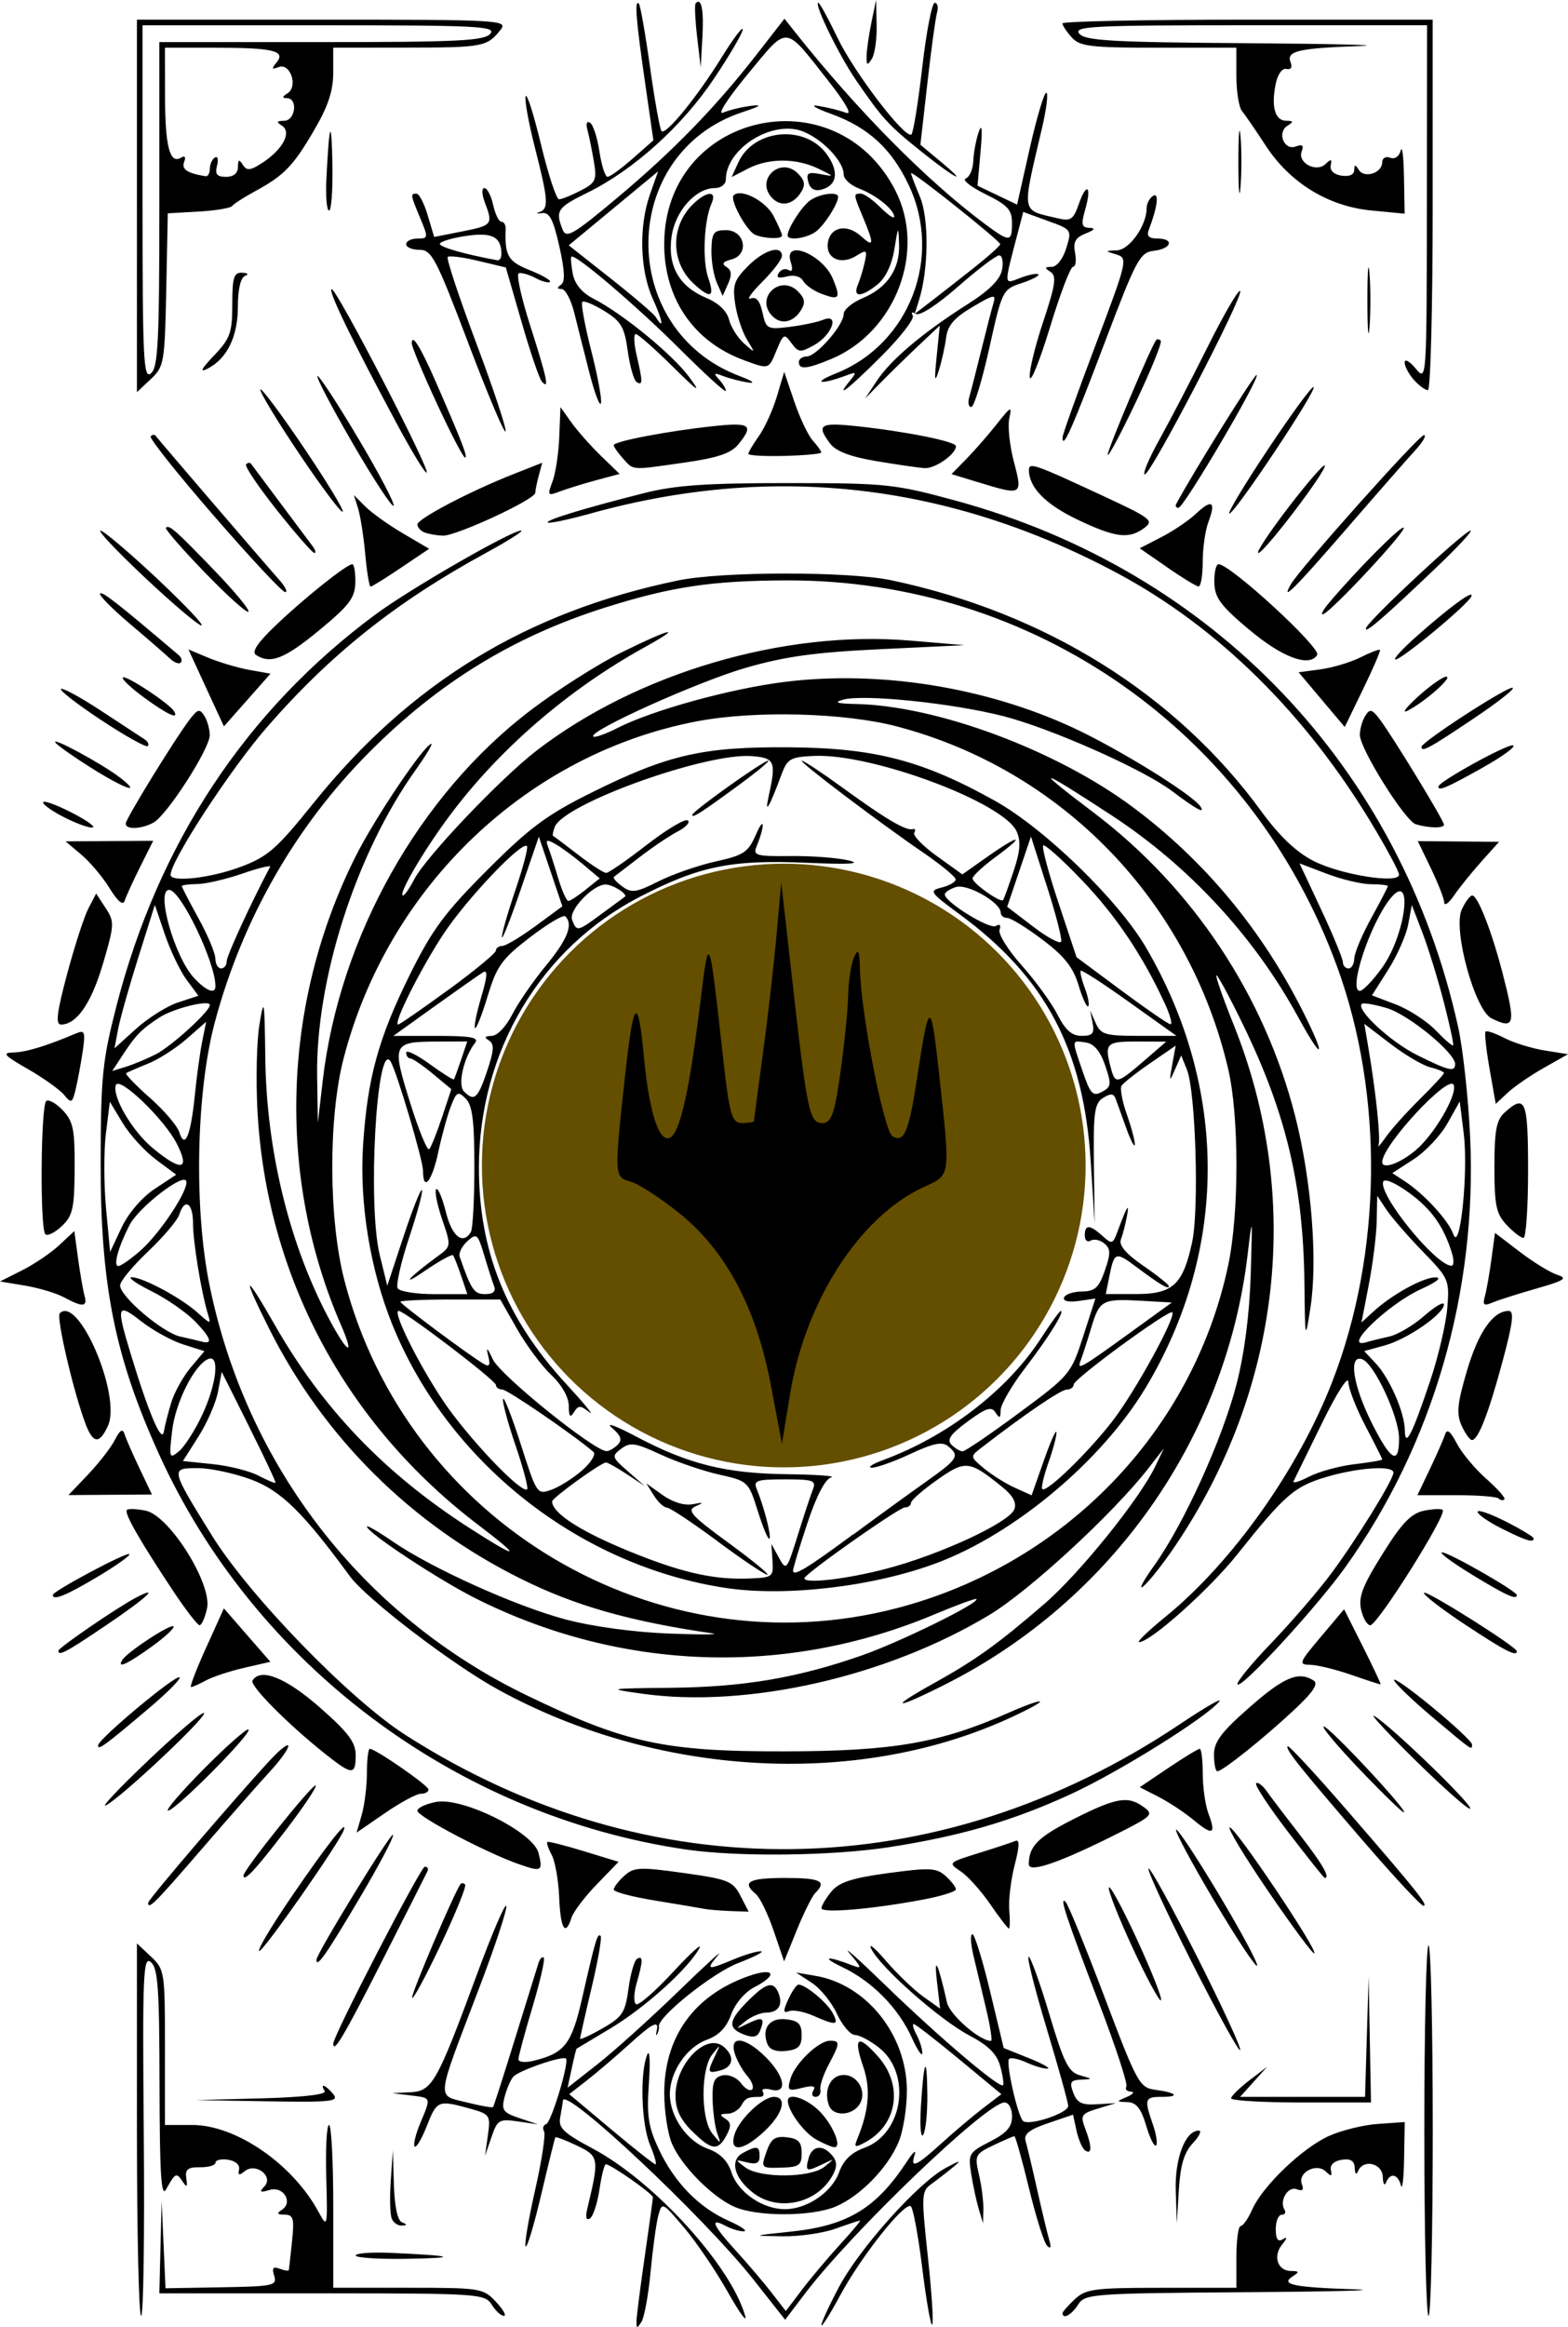 <?xml version="1.0" encoding="UTF-8" standalone="no"?>
<!-- Created with Inkscape (http://www.inkscape.org/) -->

<svg
   inkscape:version="1.1.1 (3bf5ae0d25, 2021-09-20)"
   sodipodi:docname="plains_walker_back_simp2.svg"
   id="svg5"
   version="1.1"
   viewBox="0 0 43.836 65"
   height="65mm"
   width="43.836mm"
   xmlns:inkscape="http://www.inkscape.org/namespaces/inkscape"
   xmlns:sodipodi="http://sodipodi.sourceforge.net/DTD/sodipodi-0.dtd"
   xmlns="http://www.w3.org/2000/svg"
   xmlns:svg="http://www.w3.org/2000/svg">
  <sodipodi:namedview
     id="namedview7"
     pagecolor="#ffffff"
     bordercolor="#666666"
     borderopacity="1.0"
     inkscape:pageshadow="2"
     inkscape:pageopacity="0.0"
     inkscape:pagecheckerboard="0"
     inkscape:document-units="mm"
     showgrid="false"
     inkscape:zoom="3.2362872"
     inkscape:cx="71.996082"
     inkscape:cy="152.64405"
     inkscape:window-width="2560"
     inkscape:window-height="1346"
     inkscape:window-x="-11"
     inkscape:window-y="-11"
     inkscape:window-maximized="1"
     inkscape:current-layer="layer4"
     fit-margin-top="0"
     fit-margin-left="0"
     fit-margin-right="0"
     fit-margin-bottom="0" />
  <defs
     id="defs2" />
  <g
     inkscape:groupmode="layer"
     id="layer5"
     inkscape:label="F.SilkS"
     style="display:inline"
     transform="translate(-1.776,-2.482)">
    <path
       style="fill:#000000;stroke-width:0.157"
       d="m 19.569,67.328 c 0.002,-0.129 0.105,-0.941 0.23,-1.803 0.125,-0.863 0.229,-1.612 0.23,-1.665 0.003,-0.096 -1.177,-0.923 -1.317,-0.923 -0.04,0 -0.12,0.318 -0.178,0.708 -0.058,0.389 -0.179,0.753 -0.268,0.807 -0.102,0.063 -0.128,-0.039 -0.071,-0.276 0.339,-1.407 0.329,-1.466 -0.288,-1.76 -0.319,-0.152 -0.592,-0.256 -0.607,-0.23 -0.015,0.025 -0.191,0.738 -0.39,1.584 -0.199,0.846 -0.396,1.504 -0.438,1.461 -0.042,-0.042 0.077,-0.75 0.264,-1.573 0.187,-0.823 0.3,-1.563 0.25,-1.644 -0.05,-0.081 -0.023,-0.171 0.06,-0.2 0.143,-0.05 0.648,-1.721 0.553,-1.828 -0.084,-0.094 -1.333,0.336 -1.476,0.508 -0.078,0.094 -0.188,0.354 -0.244,0.576 -0.089,0.355 -0.037,0.426 0.419,0.578 l 0.52,0.174 -0.562,-0.082 c -0.524,-0.076 -0.574,-0.047 -0.741,0.44 l -0.179,0.522 0.08,-0.579 c 0.077,-0.559 0.06,-0.585 -0.513,-0.744 -0.873,-0.243 -0.915,-0.226 -1.195,0.489 -0.142,0.36 -0.294,0.618 -0.339,0.573 -0.045,-0.045 0.025,-0.338 0.155,-0.65 0.308,-0.736 0.319,-0.705 -0.272,-0.778 l -0.51,-0.063 0.506,-0.025 c 0.611,-0.03 0.743,-0.264 1.858,-3.283 0.423,-1.145 0.793,-2.009 0.823,-1.919 0.03,0.09 -0.312,1.124 -0.76,2.298 -1.222,3.201 -1.196,2.973 -0.355,3.185 0.39,0.098 0.727,0.158 0.747,0.132 0.021,-0.025 0.299,-0.893 0.619,-1.928 0.32,-1.035 0.613,-1.98 0.652,-2.1 0.039,-0.12 0.105,-0.185 0.146,-0.144 0.041,0.041 -0.102,0.663 -0.317,1.383 -0.215,0.72 -0.392,1.374 -0.392,1.455 0,0.081 0.193,0.099 0.431,0.04 0.865,-0.213 1.058,-0.463 1.352,-1.753 0.37,-1.626 0.427,-1.82 0.515,-1.732 0.041,0.041 -0.072,0.687 -0.25,1.436 -0.178,0.749 -0.323,1.394 -0.323,1.432 0,0.039 0.282,-0.09 0.626,-0.287 0.557,-0.318 0.637,-0.44 0.726,-1.106 0.055,-0.412 0.162,-0.786 0.237,-0.833 0.174,-0.107 0.172,0.048 -0.009,0.678 -0.08,0.279 -0.087,0.542 -0.016,0.586 0.071,0.044 0.535,-0.359 1.032,-0.896 0.497,-0.537 0.828,-0.836 0.737,-0.666 -0.3,0.56 -1.513,1.654 -2.47,2.229 -0.518,0.31 -0.95,0.57 -0.962,0.577 -0.011,0.007 -0.073,0.255 -0.136,0.551 l -0.115,0.538 0.842,-0.661 c 0.463,-0.364 1.476,-1.276 2.252,-2.028 0.775,-0.751 1.276,-1.207 1.113,-1.013 -0.351,0.417 -0.31,0.428 0.433,0.118 0.31,-0.129 0.653,-0.232 0.764,-0.227 0.111,0.004 -0.173,0.152 -0.631,0.328 -0.725,0.278 -2.276,1.52 -2.221,1.778 0.01,0.049 -0.01,0.141 -0.046,0.203 -0.035,0.063 -0.043,0.025 -0.017,-0.082 0.078,-0.321 -0.106,-0.229 -0.79,0.392 -0.356,0.323 -0.874,0.765 -1.151,0.98 l -0.503,0.392 1.169,0.98 c 0.643,0.539 1.202,0.98 1.243,0.98 0.041,0 -0.028,-0.245 -0.153,-0.544 -0.242,-0.58 -0.287,-1.995 -0.08,-2.514 0.071,-0.178 0.092,0.164 0.049,0.786 -0.064,0.918 -0.018,1.224 0.278,1.852 0.437,0.929 1.117,1.626 1.95,1.997 0.349,0.155 0.541,0.287 0.428,0.294 -0.113,0.006 -0.343,-0.062 -0.51,-0.151 -0.46,-0.246 -0.366,-0.02 0.286,0.694 0.324,0.355 0.771,0.879 0.993,1.165 l 0.403,0.52 0.454,-0.599 c 0.25,-0.329 0.73,-0.899 1.066,-1.265 0.336,-0.367 0.585,-0.665 0.552,-0.664 -0.033,0.001 -0.341,0.104 -0.686,0.228 -0.345,0.124 -1.015,0.22 -1.49,0.212 -0.859,-0.014 -0.857,-0.015 0.247,-0.131 1.587,-0.168 2.381,-0.647 3.242,-1.957 0.17,-0.259 0.268,-0.347 0.219,-0.196 -0.134,0.407 0.029,0.339 0.748,-0.314 0.356,-0.323 0.878,-0.765 1.161,-0.98 l 0.513,-0.392 -1.185,-0.98 c -0.652,-0.539 -1.221,-0.98 -1.266,-0.98 -0.045,0 -0.009,0.137 0.081,0.303 0.089,0.167 0.161,0.396 0.159,0.51 -0.002,0.113 -0.135,-0.083 -0.295,-0.436 -0.377,-0.829 -1.107,-1.569 -1.94,-1.966 -0.616,-0.293 -0.435,-0.326 0.278,-0.05 0.278,0.108 0.27,0.07 -0.075,-0.335 -0.214,-0.251 0.245,0.158 1.019,0.908 1.477,1.432 3.183,2.879 3.27,2.775 0.028,-0.034 -0.007,-0.273 -0.078,-0.532 -0.094,-0.342 -0.331,-0.577 -0.872,-0.863 -0.822,-0.433 -2.482,-1.899 -2.734,-2.415 -0.089,-0.181 0.095,-0.031 0.409,0.334 0.314,0.365 0.783,0.815 1.043,1 l 0.473,0.337 -0.089,-0.765 c -0.089,-0.765 0.034,-0.507 0.282,0.595 0.078,0.346 0.911,1.072 1.23,1.072 0.043,0 -0.019,-0.406 -0.138,-0.902 -0.119,-0.496 -0.279,-1.166 -0.355,-1.49 -0.076,-0.323 -0.089,-0.588 -0.027,-0.588 0.061,0 0.283,0.715 0.493,1.589 l 0.382,1.589 0.706,0.284 c 0.388,0.156 0.621,0.288 0.517,0.293 -0.104,0.005 -0.369,-0.073 -0.589,-0.174 -0.22,-0.1 -0.438,-0.144 -0.485,-0.097 -0.095,0.095 0.23,1.55 0.386,1.727 0.141,0.16 1.268,-0.208 1.268,-0.415 -1.6e-5,-0.093 -0.272,-1.069 -0.603,-2.169 -0.332,-1.1 -0.558,-1.999 -0.504,-1.999 0.055,0 0.316,0.722 0.579,1.604 0.407,1.362 0.537,1.62 0.857,1.709 0.364,0.102 0.365,0.106 0.029,0.121 -0.294,0.013 -0.327,0.07 -0.215,0.368 0.106,0.281 0.241,0.346 0.661,0.32 l 0.528,-0.033 -0.505,0.154 c -0.46,0.14 -0.491,0.189 -0.353,0.553 0.191,0.503 0.194,0.737 0.007,0.621 -0.08,-0.049 -0.19,-0.295 -0.245,-0.545 L 31.774,61.551 31.073,61.79 c -0.522,0.178 -0.682,0.305 -0.625,0.497 0.042,0.142 0.188,0.752 0.323,1.356 0.136,0.604 0.288,1.239 0.339,1.411 0.06,0.206 0.039,0.26 -0.062,0.157 -0.085,-0.086 -0.312,-0.81 -0.506,-1.607 -0.193,-0.798 -0.377,-1.451 -0.407,-1.451 -0.031,0 -0.296,0.114 -0.589,0.254 -0.509,0.243 -0.527,0.281 -0.401,0.823 0.073,0.313 0.128,0.745 0.123,0.961 l -0.01,0.392 -0.118,-0.392 c -0.065,-0.216 -0.16,-0.657 -0.212,-0.982 -0.09,-0.563 -0.066,-0.604 0.523,-0.905 0.468,-0.239 0.618,-0.409 0.618,-0.704 0,-0.222 -0.091,-0.389 -0.211,-0.389 -0.496,0 -4.279,3.622 -5.587,5.35 l -0.545,0.719 -0.879,-1.114 c -1.384,-1.753 -5.298,-5.427 -5.335,-5.008 -0.006,0.072 -0.041,0.286 -0.076,0.476 -0.054,0.287 0.099,0.432 0.909,0.863 1.713,0.911 3.865,3.27 4.263,4.673 0.061,0.216 -0.158,-0.085 -0.487,-0.668 -0.329,-0.583 -0.877,-1.39 -1.217,-1.792 -0.61,-0.721 -0.621,-0.726 -0.724,-0.34 -0.058,0.215 -0.154,0.919 -0.215,1.564 -0.06,0.645 -0.175,1.275 -0.254,1.4 -0.125,0.197 -0.144,0.196 -0.141,-0.007 z m 5.171,0.1 c -0.002,-0.074 0.221,-0.555 0.494,-1.069 0.577,-1.083 2.208,-2.901 2.974,-3.316 0.422,-0.228 0.464,-0.234 0.214,-0.026 -0.173,0.143 -0.446,0.354 -0.608,0.471 -0.279,0.201 -0.284,0.308 -0.098,2.033 0.108,1.001 0.163,1.854 0.122,1.895 -0.041,0.041 -0.166,-0.67 -0.279,-1.58 -0.112,-0.91 -0.257,-1.688 -0.322,-1.728 -0.184,-0.114 -1.387,1.405 -1.969,2.484 -0.288,0.535 -0.526,0.911 -0.527,0.837 z M 5.604,61.969 v -5.202 l 0.392,0.368 c 0.382,0.358 0.392,0.427 0.392,2.536 v 2.168 h 0.764 c 1.223,0 2.808,1.091 3.531,2.431 0.248,0.459 0.253,0.436 0.214,-0.981 -0.022,-0.798 0.013,-1.451 0.078,-1.451 0.065,1.57e-4 0.118,1.024 0.118,2.274 v 2.274 h 2.09 c 2.026,0 2.101,0.012 2.458,0.392 0.203,0.216 0.302,0.392 0.222,0.392 -0.081,0 -0.235,-0.141 -0.342,-0.314 -0.189,-0.302 -0.366,-0.314 -4.742,-0.314 H 6.231 l 0.032,-1.294 0.032,-1.294 0.054,1.223 0.054,1.223 1.566,-0.027 c 1.452,-0.025 1.559,-0.048 1.473,-0.32 -0.07,-0.221 -0.032,-0.27 0.152,-0.199 0.135,0.052 0.25,0.069 0.257,0.038 0.006,-0.031 0.046,-0.391 0.089,-0.801 0.067,-0.643 0.039,-0.745 -0.207,-0.747 -0.207,-0.002 -0.23,-0.037 -0.083,-0.13 0.333,-0.211 0.051,-0.677 -0.338,-0.56 -0.268,0.081 -0.296,0.061 -0.144,-0.1 0.268,-0.281 -0.247,-0.676 -0.552,-0.423 -0.154,0.127 -0.193,0.115 -0.157,-0.048 0.028,-0.126 -0.101,-0.242 -0.305,-0.273 -0.194,-0.03 -0.353,0.007 -0.353,0.081 0,0.074 -0.194,0.132 -0.431,0.129 -0.344,-0.005 -0.422,0.058 -0.386,0.307 0.037,0.253 0.016,0.269 -0.109,0.083 -0.168,-0.251 -0.197,-0.237 -0.458,0.231 C 6.282,63.882 6.24,63.189 6.236,60.721 6.232,58.015 6.192,57.454 5.992,57.288 c -0.214,-0.178 -0.235,0.336 -0.196,4.842 0.024,2.773 -0.009,5.041 -0.074,5.041 -0.065,-4.3e-5 -0.118,-2.341 -0.118,-5.203 z m 25.876,5.13 c 0,-0.04 0.154,-0.216 0.343,-0.392 0.31,-0.289 0.547,-0.32 2.431,-0.32 h 2.088 v -0.863 c 0,-0.474 0.053,-0.863 0.119,-0.863 0.065,0 0.21,-0.207 0.323,-0.461 0.289,-0.653 1.395,-1.713 2.141,-2.052 0.348,-0.158 0.968,-0.311 1.378,-0.339 l 0.745,-0.051 -0.018,1.02 c -0.01,0.561 -0.05,0.897 -0.09,0.746 -0.084,-0.32 -0.301,-0.361 -0.415,-0.078 -0.043,0.108 -0.085,0.037 -0.091,-0.157 -0.014,-0.386 -0.551,-0.508 -0.693,-0.157 -0.046,0.113 -0.084,0.075 -0.091,-0.089 -0.009,-0.205 -0.112,-0.27 -0.365,-0.232 -0.214,0.033 -0.333,0.145 -0.302,0.285 0.039,0.181 0.009,0.19 -0.142,0.043 -0.257,-0.252 -0.793,0.028 -0.67,0.35 0.062,0.161 0.017,0.207 -0.142,0.145 -0.245,-0.094 -0.496,0.322 -0.343,0.57 0.048,0.078 0.013,0.143 -0.078,0.143 -0.091,0 -0.166,0.181 -0.166,0.401 0,0.279 0.06,0.366 0.196,0.284 0.135,-0.081 0.13,-0.036 -0.018,0.146 -0.264,0.326 -0.127,0.737 0.248,0.74 0.233,0.002 0.241,0.026 0.049,0.148 -0.36,0.228 0.017,0.308 1.721,0.363 0.819,0.027 -0.538,0.063 -3.018,0.081 -4.319,0.031 -4.516,0.046 -4.703,0.346 -0.176,0.282 -0.434,0.426 -0.434,0.241 z m 10.115,-5.103 c 0,-2.846 0.053,-5.175 0.118,-5.175 0.065,1.9e-5 0.118,2.329 0.118,5.175 0,2.846 -0.053,5.175 -0.118,5.175 -0.065,-2.3e-5 -0.118,-2.329 -0.118,-5.175 z m -29.875,3.489 c -1.57e-4,-0.065 0.441,-0.098 0.98,-0.074 1.77,0.079 1.946,0.141 0.471,0.166 -0.798,0.014 -1.451,-0.028 -1.451,-0.093 z M 12.726,64.447 C 12.68,64.329 12.669,63.853 12.701,63.389 l 0.058,-0.844 0.029,0.967 c 0.018,0.603 0.103,0.997 0.225,1.046 0.154,0.062 0.152,0.082 -0.005,0.091 -0.111,0.007 -0.238,-0.084 -0.283,-0.202 z m 21.92,-0.771 c -0.03,-0.904 0.268,-1.68 0.643,-1.68 0.091,0 0.017,0.159 -0.166,0.353 -0.242,0.258 -0.348,0.607 -0.39,1.294 l -0.058,0.94 z m -12.34,0.449 c -0.63,-0.282 -1.487,-1.15 -1.748,-1.772 -0.117,-0.278 -0.212,-0.908 -0.212,-1.401 0,-1.575 0.833,-2.733 2.35,-3.269 0.729,-0.257 0.848,-0.043 0.17,0.307 -0.268,0.138 -0.539,0.458 -0.65,0.765 -0.131,0.363 -0.343,0.582 -0.681,0.705 -0.56,0.202 -1.032,0.896 -1.032,1.516 0,0.628 0.474,1.314 1.053,1.523 0.354,0.128 0.561,0.335 0.672,0.67 0.182,0.552 0.867,1.022 1.491,1.022 0.62,0 1.313,-0.472 1.516,-1.032 0.122,-0.338 0.341,-0.55 0.705,-0.681 1.082,-0.391 1.331,-2.062 0.416,-2.794 -0.243,-0.194 -0.547,-0.355 -0.676,-0.358 -0.129,-0.003 -0.356,-0.268 -0.504,-0.589 -0.148,-0.321 -0.465,-0.713 -0.706,-0.87 l -0.437,-0.286 0.546,0.093 c 1.419,0.242 2.541,1.644 2.55,3.186 0.003,0.494 -0.102,1.153 -0.234,1.463 -0.308,0.726 -1.078,1.511 -1.764,1.798 -0.672,0.281 -2.199,0.282 -2.824,0.003 z m 0.511,-0.401 c -0.524,-0.413 -0.645,-0.904 -0.272,-1.104 0.395,-0.211 0.467,-0.196 0.467,0.099 0,0.185 -0.096,0.229 -0.353,0.165 -0.341,-0.086 -0.342,-0.081 -0.048,0.139 0.412,0.308 1.823,0.297 2.214,-0.017 0.294,-0.236 0.293,-0.238 -0.038,-0.078 -0.467,0.226 -0.503,0.213 -0.409,-0.148 0.096,-0.367 0.399,-0.408 0.664,-0.088 0.137,0.165 0.142,0.31 0.018,0.541 -0.431,0.805 -1.537,1.048 -2.243,0.492 z m 0.386,-1.133 c 0.129,-0.37 0.237,-0.447 0.572,-0.408 0.323,0.037 0.413,0.133 0.413,0.44 0,0.344 -0.071,0.394 -0.572,0.408 -0.565,0.016 -0.57,0.011 -0.413,-0.44 z m -2.085,-0.584 c -0.324,-0.324 -0.458,-0.612 -0.458,-0.984 0,-0.893 0.861,-1.772 1.343,-1.372 0.319,0.265 0.279,0.568 -0.088,0.664 -0.361,0.094 -0.374,0.059 -0.148,-0.409 0.16,-0.331 0.157,-0.332 -0.078,-0.038 -0.327,0.409 -0.325,1.81 0.004,2.214 0.245,0.3 0.246,0.3 0.135,-0.009 -0.062,-0.173 -0.121,-0.594 -0.13,-0.937 -0.014,-0.499 0.043,-0.635 0.286,-0.684 0.167,-0.033 0.395,0.065 0.508,0.22 0.113,0.154 0.252,0.233 0.31,0.175 0.058,-0.058 -0.004,-0.229 -0.137,-0.381 -0.133,-0.151 -0.29,-0.434 -0.349,-0.628 -0.157,-0.516 0.301,-0.46 0.867,0.106 0.542,0.542 0.62,1.032 0.145,0.908 -0.173,-0.045 -0.274,-0.018 -0.226,0.06 0.048,0.078 0.013,0.142 -0.078,0.142 -0.344,0 -0.405,0.028 -0.527,0.246 -0.069,0.123 -0.245,0.225 -0.392,0.226 -0.209,0.002 -0.221,0.032 -0.054,0.137 0.166,0.105 0.173,0.208 0.034,0.468 -0.238,0.444 -0.418,0.421 -0.964,-0.125 z m 1.19,0.106 c 0.121,-0.421 0.786,-1.059 1.104,-1.059 0.382,0 0.252,0.477 -0.261,0.956 -0.599,0.56 -0.989,0.607 -0.844,0.102 z m 2.289,0.134 c -0.341,-0.189 -0.782,-0.784 -0.796,-1.075 -0.011,-0.239 0.459,-0.107 0.836,0.235 0.39,0.355 0.702,1.063 0.463,1.053 -0.071,-0.003 -0.297,-0.099 -0.503,-0.213 z m 1.153,-0.037 c 0.321,-0.782 0.37,-1.389 0.159,-2 -0.285,-0.828 -0.155,-0.921 0.408,-0.29 0.721,0.806 0.555,1.917 -0.358,2.406 -0.29,0.155 -0.315,0.141 -0.209,-0.116 z m 8.068,-0.356 c -0.143,-0.479 -0.276,-0.645 -0.521,-0.654 -0.322,-0.011 -0.322,-0.013 -0.014,-0.146 0.173,-0.074 0.221,-0.14 0.108,-0.146 -0.113,-0.006 -0.169,-0.069 -0.126,-0.14 0.044,-0.071 -0.297,-1.112 -0.757,-2.313 -0.931,-2.431 -1.128,-3.025 -0.942,-2.849 0.069,0.066 0.558,1.26 1.086,2.654 0.915,2.417 0.981,2.537 1.419,2.596 0.603,0.081 0.708,0.198 0.178,0.198 -0.47,0 -0.49,0.061 -0.243,0.769 0.096,0.276 0.136,0.54 0.089,0.588 -0.047,0.047 -0.172,-0.203 -0.278,-0.557 z m -6.297,-0.524 c 0.082,-1.331 0.168,-1.499 0.18,-0.354 0.006,0.518 -0.046,1.03 -0.115,1.138 -0.069,0.109 -0.098,-0.244 -0.065,-0.784 z m -2.568,-0.031 c -0.147,-0.383 0.007,-0.787 0.323,-0.848 0.414,-0.08 0.75,0.401 0.546,0.782 -0.185,0.346 -0.745,0.388 -0.869,0.066 z M 9.099,61.095 c 1.14,-0.031 1.813,-0.108 1.755,-0.202 -0.146,-0.237 0.021,-0.178 0.238,0.083 0.172,0.207 -0.045,0.231 -1.823,0.202 l -2.019,-0.034 z m 27.094,-4.54e-4 c 0.005,-0.065 0.234,-0.29 0.51,-0.501 l 0.501,-0.383 -0.38,0.422 -0.38,0.422 h 1.747 1.747 l 0.05,-1.686 0.05,-1.686 0.033,1.764 0.033,1.764 h -1.96 c -1.078,0 -1.956,-0.053 -1.952,-0.118 z M 24.515,60.875 c 0.079,-0.127 -0.014,-0.148 -0.317,-0.072 -0.39,0.098 -0.419,0.075 -0.324,-0.252 0.123,-0.426 0.786,-1.065 1.106,-1.065 0.288,0 0.284,0.063 -0.041,0.674 -0.147,0.276 -0.25,0.59 -0.228,0.698 0.021,0.108 -0.039,0.196 -0.134,0.196 -0.095,0 -0.123,-0.081 -0.062,-0.18 z m -1.286,-1.3 c -0.168,-0.439 0.063,-0.741 0.526,-0.688 0.343,0.039 0.432,0.13 0.432,0.442 0,0.311 -0.089,0.402 -0.432,0.442 -0.282,0.032 -0.465,-0.036 -0.526,-0.196 z m 11.861,-2.288 c -0.704,-1.394 -1.247,-2.569 -1.205,-2.611 0.041,-0.041 0.651,1.066 1.356,2.46 0.704,1.394 1.247,2.569 1.205,2.611 -0.041,0.041 -0.651,-1.066 -1.356,-2.46 z m -23.997,2.278 c 0,-0.219 2.446,-4.941 2.559,-4.941 0.073,0 0.109,0.053 0.079,0.118 -0.03,0.065 -0.601,1.194 -1.269,2.509 -1.066,2.099 -1.369,2.612 -1.369,2.314 z m 11.487,-0.251 c -0.469,-0.176 -0.445,-0.388 0.106,-0.939 0.519,-0.519 0.72,-0.568 0.858,-0.209 0.125,0.326 -0.013,0.535 -0.355,0.535 -0.151,0 -0.411,0.11 -0.579,0.244 -0.29,0.232 -0.287,0.236 0.062,0.066 0.425,-0.207 0.494,-0.172 0.359,0.181 -0.074,0.191 -0.186,0.222 -0.451,0.123 z m 1.927,-0.529 c -0.256,-0.113 -0.558,-0.169 -0.672,-0.125 -0.168,0.064 -0.172,0.001 -0.02,-0.331 0.103,-0.226 0.231,-0.411 0.284,-0.411 0.198,0 0.797,0.497 0.955,0.792 0.187,0.35 0.102,0.361 -0.547,0.075 z M 13.298,58.278 c -0.008,-0.153 1.18,-2.935 1.353,-3.169 0.027,-0.036 0.084,-0.03 0.128,0.014 0.044,0.044 -0.269,0.814 -0.696,1.712 -0.427,0.898 -0.78,1.547 -0.785,1.443 z m 20.143,-1.385 c -0.393,-0.846 -0.692,-1.606 -0.665,-1.687 0.027,-0.082 0.383,0.576 0.792,1.462 0.408,0.886 0.707,1.645 0.665,1.687 -0.042,0.042 -0.399,-0.615 -0.792,-1.462 z m 2.273,-1.327 c -0.621,-1.046 -1.097,-1.935 -1.058,-1.974 0.04,-0.04 0.582,0.782 1.206,1.825 0.624,1.044 1.1,1.932 1.058,1.974 -0.042,0.042 -0.585,-0.779 -1.206,-1.825 z m -25.092,1.66 c 0,-0.17 2.075,-3.557 2.14,-3.493 0.041,0.041 -0.391,0.858 -0.96,1.816 -0.911,1.535 -1.179,1.916 -1.179,1.677 z m 12.783,-0.811 c -0.16,-0.47 -0.384,-0.932 -0.499,-1.027 -0.404,-0.335 -0.199,-0.449 0.811,-0.449 1.001,0 1.182,0.088 0.855,0.416 -0.091,0.091 -0.325,0.558 -0.52,1.039 l -0.355,0.875 z m 13.831,-1.098 c -0.672,-0.984 -1.158,-1.789 -1.08,-1.789 0.16,0 2.461,3.422 2.364,3.517 -0.034,0.034 -0.612,-0.744 -1.284,-1.728 z M 9.935,55.449 c 0.983,-1.438 1.582,-2.198 1.451,-1.843 -0.139,0.375 -2.236,3.372 -2.36,3.372 -0.075,0 0.334,-0.688 0.909,-1.529 z m 7.474,0.035 C 17.39,55.009 17.296,54.474 17.2,54.296 c -0.096,-0.179 -0.15,-0.342 -0.122,-0.363 0.029,-0.021 0.488,0.096 1.022,0.259 l 0.97,0.297 -0.61,0.629 c -0.336,0.346 -0.653,0.764 -0.706,0.93 -0.172,0.541 -0.309,0.316 -0.345,-0.565 z M 29.459,55.671 c -0.257,-0.374 -0.63,-0.787 -0.828,-0.919 -0.355,-0.236 -0.348,-0.243 0.499,-0.506 0.473,-0.147 0.938,-0.3 1.033,-0.341 0.122,-0.052 0.116,0.148 -0.021,0.676 -0.107,0.413 -0.174,0.98 -0.15,1.26 0.024,0.28 0.019,0.51 -0.011,0.51 -0.03,0 -0.266,-0.306 -0.523,-0.68 z m -8.016,0.127 c -0.129,-0.025 -0.747,-0.129 -1.372,-0.231 -0.625,-0.102 -1.137,-0.238 -1.137,-0.303 0,-0.065 0.133,-0.239 0.296,-0.386 0.267,-0.242 0.429,-0.249 1.656,-0.078 1.25,0.175 1.378,0.226 1.59,0.636 l 0.23,0.445 -0.514,-0.018 c -0.283,-0.01 -0.62,-0.039 -0.749,-0.064 z m 3.298,-0.015 c 0.003,-0.076 0.131,-0.288 0.284,-0.471 0.214,-0.256 0.583,-0.374 1.59,-0.51 1.159,-0.156 1.344,-0.146 1.598,0.083 0.158,0.143 0.287,0.31 0.287,0.372 0,0.062 -0.406,0.189 -0.902,0.283 -1.43,0.271 -2.862,0.393 -2.857,0.243 z M 5.918,55.632 c 0,-0.089 2.388,-2.88 3.41,-3.985 0.28,-0.302 0.508,-0.479 0.508,-0.393 0,0.086 -0.229,0.404 -0.508,0.706 C 9.048,52.261 8.194,53.232 7.43,54.116 6.102,55.653 5.918,55.838 5.918,55.632 Z m 34.002,-1.686 c -1.82,-2.11 -2.221,-2.612 -2.146,-2.687 0.031,-0.031 0.763,0.757 1.625,1.751 1.987,2.29 2.327,2.715 2.168,2.704 -0.071,-0.005 -0.812,-0.801 -1.647,-1.769 z M 8.584,54.869 c 0,-0.159 1.947,-2.584 2.017,-2.513 0.038,0.038 -0.338,0.6 -0.836,1.249 -0.854,1.115 -1.182,1.466 -1.182,1.264 z M 37.79,53.659 c -0.539,-0.704 -0.943,-1.317 -0.897,-1.363 0.045,-0.045 0.179,0.054 0.297,0.221 0.118,0.167 0.54,0.722 0.937,1.233 0.62,0.797 0.845,1.188 0.683,1.188 -0.022,0 -0.481,-0.576 -1.02,-1.28 z m -21.523,0.89 c -0.91,-0.321 -2.823,-1.329 -2.823,-1.487 0,-0.081 0.237,-0.192 0.526,-0.247 0.741,-0.139 2.715,0.845 2.861,1.425 0.13,0.517 0.089,0.539 -0.565,0.308 z m 14.271,0.009 c 0,-0.507 0.253,-0.761 1.271,-1.273 1.181,-0.595 1.502,-0.648 1.946,-0.324 0.275,0.201 0.227,0.252 -0.676,0.708 -1.648,0.832 -2.54,1.144 -2.54,0.889 z M 20.951,54.144 C 14.518,53.199 8.882,48.969 6.214,43.085 4.983,40.371 4.583,38.366 4.59,34.944 c 0.005,-2.4 0.049,-2.836 0.444,-4.37 1.172,-4.549 3.625,-8.253 7.235,-10.925 0.978,-0.724 3.804,-2.349 4.077,-2.346 0.086,0.001 -0.357,0.282 -0.984,0.624 -2.516,1.371 -4.338,2.82 -6.126,4.872 -1.017,1.167 -2.691,3.73 -2.691,4.12 0,0.218 1.121,0.091 1.954,-0.221 0.765,-0.286 1.007,-0.498 2.039,-1.78 2.701,-3.359 5.958,-5.346 10.199,-6.223 1.228,-0.254 4.761,-0.257 5.959,-0.004 4.307,0.907 7.96,3.186 10.34,6.451 0.505,0.692 0.972,1.137 1.456,1.386 0.754,0.388 2.397,0.652 2.397,0.386 0,-0.085 -0.337,-0.714 -0.748,-1.398 -1.856,-3.088 -4.305,-5.506 -7.093,-7.004 -4.719,-2.535 -9.655,-3.101 -14.744,-1.691 -0.634,0.176 -1.18,0.291 -1.214,0.257 -0.068,-0.068 1.009,-0.396 2.709,-0.826 0.852,-0.215 1.738,-0.277 3.996,-0.276 2.76,0.001 2.989,0.025 4.705,0.492 7.203,1.961 12.441,7.448 14.043,14.711 0.133,0.604 0.283,1.98 0.333,3.058 0.2,4.326 -1.031,8.576 -3.477,12.005 -0.799,1.12 -2.906,3.411 -3.026,3.291 -0.046,-0.046 0.373,-0.56 0.932,-1.142 0.559,-0.582 1.306,-1.447 1.661,-1.921 0.713,-0.952 1.766,-2.654 1.766,-2.853 0,-0.208 -0.982,-0.144 -1.879,0.122 -0.894,0.266 -1.155,0.493 -2.494,2.171 -0.775,0.972 -2.423,2.441 -2.737,2.441 -0.073,5.4e-5 0.262,-0.321 0.744,-0.713 1.869,-1.523 3.712,-4.123 4.663,-6.579 1.387,-3.584 1.438,-7.981 0.133,-11.561 -2.391,-6.564 -8.476,-10.83 -15.412,-10.804 -2.08,0.008 -3.21,0.177 -5.044,0.755 -2.562,0.808 -4.655,2.089 -6.599,4.037 -2.067,2.072 -3.556,4.673 -4.326,7.554 -0.522,1.954 -0.587,5.198 -0.146,7.348 1.033,5.043 4.276,9.231 8.869,11.451 2.762,1.335 3.848,1.571 7.214,1.564 3.041,-0.006 4.341,-0.231 6.28,-1.089 0.47,-0.208 0.855,-0.342 0.855,-0.299 0,0.044 -0.441,0.276 -0.98,0.516 -4.242,1.888 -9.738,1.563 -14.138,-0.835 C 14.442,48.994 12.021,47.146 11.553,46.506 10.249,44.726 9.634,44.123 8.805,43.813 8.332,43.636 7.657,43.491 7.306,43.491 c -0.77,0 -0.769,0.002 0.384,1.866 1.046,1.691 3.848,4.58 5.417,5.585 6.804,4.359 14.861,4.249 21.651,-0.296 0.713,-0.477 1.209,-0.762 1.102,-0.633 -0.375,0.452 -2.782,1.953 -4.127,2.575 -1.63,0.753 -3.112,1.186 -5.114,1.493 -1.596,0.245 -4.226,0.274 -5.667,0.063 z M 8.743,42.336 7.975,40.803 7.87,41.358 c -0.057,0.305 -0.301,0.866 -0.542,1.245 l -0.438,0.69 0.831,0.086 c 0.457,0.047 1.032,0.191 1.277,0.32 0.245,0.129 0.461,0.22 0.479,0.202 0.018,-0.018 -0.313,-0.722 -0.736,-1.565 z m 30.9,1.046 c 0.427,-0.051 0.776,-0.11 0.776,-0.133 0,-0.022 -0.212,-0.443 -0.47,-0.935 -0.259,-0.492 -0.474,-1.046 -0.478,-1.231 -0.004,-0.19 -0.325,0.312 -0.737,1.153 -0.401,0.819 -0.758,1.549 -0.794,1.62 -0.036,0.072 0.159,0.015 0.432,-0.126 0.273,-0.141 0.845,-0.298 1.272,-0.349 z M 7.431,42.001 c 0.402,-0.863 0.493,-1.686 0.173,-1.56 -0.387,0.152 -0.921,1.205 -1.015,2.002 -0.091,0.772 -0.081,0.801 0.19,0.577 0.157,-0.129 0.45,-0.588 0.652,-1.019 z m 33.458,0.658 c 0,-0.597 -0.689,-2.078 -1.026,-2.207 -0.393,-0.151 -0.268,0.714 0.254,1.759 0.54,1.082 0.772,1.216 0.772,0.448 z M 6.569,41.644 C 6.657,41.362 6.9,40.927 7.11,40.677 L 7.492,40.224 6.901,40.037 C 6.576,39.934 6.045,39.642 5.722,39.389 5.046,38.86 5.018,38.948 5.429,40.297 c 0.509,1.674 0.871,2.521 0.928,2.174 0.029,-0.173 0.124,-0.545 0.212,-0.827 z m 35.188,-0.584 c 0.228,-0.679 0.444,-1.598 0.48,-2.041 0.064,-0.783 0.045,-0.827 -0.685,-1.578 -0.413,-0.425 -0.868,-0.949 -1.012,-1.164 l -0.262,-0.392 -0.014,0.706 c -0.008,0.388 -0.107,1.184 -0.22,1.769 l -0.206,1.064 0.329,-0.302 c 0.521,-0.479 1.398,-0.962 1.741,-0.959 0.189,0.002 0.033,0.13 -0.392,0.322 -0.944,0.427 -2.268,1.713 -1.529,1.486 0.108,-0.033 0.389,-0.103 0.624,-0.154 0.236,-0.052 0.677,-0.312 0.98,-0.578 0.303,-0.266 0.552,-0.41 0.552,-0.319 0,0.263 -1.019,0.969 -1.651,1.143 l -0.577,0.159 0.322,0.343 c 0.389,0.414 0.806,1.37 0.813,1.863 0.007,0.514 0.2,0.141 0.706,-1.367 z M 7.248,39.411 C 7,39.152 6.445,38.765 6.013,38.55 5.582,38.335 5.332,38.159 5.458,38.159 c 0.31,0 1.394,0.583 1.851,0.997 0.359,0.324 0.369,0.325 0.277,0.023 -0.185,-0.609 -0.414,-2.01 -0.414,-2.531 0,-0.568 -0.234,-0.712 -0.385,-0.237 -0.051,0.16 -0.444,0.623 -0.873,1.03 -0.429,0.407 -0.781,0.832 -0.781,0.946 0,0.311 1.187,1.319 1.682,1.429 0.239,0.053 0.506,0.116 0.592,0.139 0.328,0.09 0.275,-0.09 -0.159,-0.544 z M 5.703,37.414 c 0.553,-0.486 1.358,-1.706 1.28,-1.941 -0.079,-0.236 -1.338,0.741 -1.588,1.233 -0.319,0.626 -0.459,1.14 -0.311,1.14 0.071,-1.57e-4 0.349,-0.194 0.619,-0.431 z m 36.667,0.079 c -0.234,-0.758 -0.577,-1.241 -1.209,-1.698 -0.384,-0.278 -0.682,-0.404 -0.716,-0.303 -0.125,0.374 1.459,2.325 1.905,2.347 0.071,0.004 0.079,-0.152 0.019,-0.346 z M 6.098,35.694 6.702,35.294 6.133,34.87 C 5.82,34.637 5.403,34.179 5.206,33.852 l -0.359,-0.594 -0.11,0.884 c -0.061,0.486 -0.059,1.43 0.004,2.097 L 4.854,37.453 5.174,36.773 C 5.364,36.371 5.741,35.93 6.098,35.694 Z m 36.6,-1.543 -0.113,-0.902 -0.343,0.612 c -0.189,0.337 -0.612,0.787 -0.942,1.001 l -0.599,0.389 0.363,0.238 c 0.535,0.352 1.21,1.09 1.344,1.472 0.187,0.53 0.422,-1.751 0.289,-2.811 z M 6.716,34.424 C 6.367,33.739 5.103,32.528 5.014,32.793 c -0.107,0.321 0.464,1.292 1.038,1.764 0.803,0.662 1.045,0.613 0.664,-0.134 z m 34.638,0.187 c 0.516,-0.434 1.16,-1.534 1.065,-1.818 -0.115,-0.345 -2.001,1.68 -2.001,2.149 0,0.215 0.497,0.039 0.936,-0.33 z m 0.116,-1.428 c 0.371,-0.365 0.674,-0.693 0.674,-0.728 0,-0.035 -0.171,-0.107 -0.38,-0.159 -0.209,-0.052 -0.71,-0.347 -1.113,-0.655 l -0.733,-0.56 0.115,0.677 c 0.211,1.24 0.347,2.557 0.281,2.716 -0.036,0.086 0.058,-0.02 0.209,-0.235 0.151,-0.216 0.578,-0.691 0.948,-1.056 z M 7.224,33.062 c 0.052,-0.518 0.144,-1.188 0.205,-1.49 l 0.111,-0.549 -0.545,0.478 c -0.3,0.263 -0.788,0.575 -1.086,0.694 -0.297,0.119 -0.569,0.238 -0.604,0.265 -0.035,0.027 0.261,0.335 0.658,0.684 0.397,0.349 0.769,0.785 0.827,0.968 0.155,0.489 0.32,0.09 0.434,-1.05 z M 6.133,31.931 c 0.436,-0.222 1.51,-1.2 1.51,-1.375 0,-0.16 -1.017,0.091 -1.411,0.348 -0.502,0.327 -0.66,0.488 -1.022,1.042 l -0.296,0.452 0.384,-0.119 c 0.211,-0.065 0.587,-0.222 0.835,-0.348 z m 36.324,0.275 c 0,-0.316 -1.299,-1.381 -1.906,-1.563 -0.349,-0.105 -0.666,-0.159 -0.704,-0.12 -0.165,0.165 0.801,1.059 1.546,1.43 0.883,0.44 1.063,0.483 1.063,0.253 z M 6.756,30.483 7.322,30.296 6.992,29.85 C 6.811,29.604 6.537,29.033 6.384,28.581 L 6.105,27.758 5.64,29.234 C 5.384,30.046 5.13,30.947 5.076,31.237 l -0.099,0.528 0.606,-0.548 c 0.334,-0.301 0.861,-0.632 1.172,-0.735 z M 42.139,30.469 C 41.973,29.825 41.703,28.953 41.541,28.53 l -0.295,-0.768 -0.102,0.544 c -0.056,0.299 -0.307,0.867 -0.557,1.262 l -0.455,0.717 0.665,0.254 c 0.366,0.14 0.866,0.464 1.112,0.72 0.246,0.256 0.466,0.447 0.49,0.423 0.024,-0.024 -0.093,-0.57 -0.26,-1.214 z M 7.799,30.029 c 0,-0.666 -0.972,-2.687 -1.294,-2.69 -0.383,-0.003 0.151,1.881 0.699,2.464 0.343,0.365 0.595,0.461 0.595,0.225 z m 32.61,-0.508 c 0.673,-0.929 0.893,-2.757 0.233,-1.936 -0.566,0.705 -1.183,2.576 -0.849,2.576 0.084,0 0.361,-0.288 0.616,-0.64 z M 8.113,29.333 c 0,-0.154 0.679,-1.628 1.215,-2.639 0.028,-0.052 -0.322,0.033 -0.778,0.191 -0.456,0.157 -1.023,0.289 -1.26,0.291 -0.237,0.003 -0.431,0.029 -0.431,0.058 0,0.029 0.21,0.435 0.468,0.902 0.257,0.467 0.469,0.972 0.47,1.123 0.002,0.151 0.073,0.274 0.16,0.274 0.086,0 0.157,-0.09 0.157,-0.2 z m 31.524,-0.074 c 0.002,-0.151 0.213,-0.656 0.47,-1.123 0.257,-0.467 0.468,-0.872 0.468,-0.902 0,-0.029 -0.211,-0.053 -0.469,-0.053 -0.258,0 -0.813,-0.131 -1.234,-0.291 l -0.765,-0.291 0.606,1.294 c 0.333,0.712 0.606,1.372 0.606,1.467 0,0.095 0.071,0.173 0.157,0.173 0.086,0 0.158,-0.123 0.16,-0.274 z M 11.89,53.17 c 0.079,-0.276 0.144,-0.803 0.144,-1.17 0,-0.367 0.036,-0.668 0.08,-0.668 0.162,0 1.639,1.023 1.642,1.137 0.002,0.065 -0.095,0.118 -0.215,0.118 -0.12,0 -0.573,0.244 -1.007,0.543 l -0.789,0.543 z m 23.256,0.151 C 34.897,53.114 34.457,52.823 34.167,52.674 l -0.527,-0.27 0.796,-0.536 c 0.438,-0.295 0.834,-0.536 0.88,-0.536 0.047,0 0.085,0.313 0.085,0.695 0,0.383 0.073,0.886 0.161,1.12 0.219,0.576 0.117,0.619 -0.416,0.174 z m 4.657,-1.398 c -0.641,-0.67 -1.1,-1.217 -1.019,-1.215 0.155,0.003 2.34,2.341 2.242,2.399 -0.032,0.019 -0.582,-0.514 -1.223,-1.184 z M 5.914,51.662 c 0.817,-0.775 1.521,-1.374 1.565,-1.33 0.096,0.096 -2.296,2.347 -2.737,2.577 -0.173,0.09 0.355,-0.471 1.172,-1.246 z m 1.568,0.224 c 0.64,-0.644 1.199,-1.136 1.242,-1.093 0.103,0.103 -2.044,2.265 -2.249,2.265 -0.086,0 0.367,-0.527 1.007,-1.172 z M 41.335,51.643 c -0.806,-0.791 -1.311,-1.339 -1.122,-1.219 0.519,0.33 2.751,2.492 2.664,2.58 -0.042,0.042 -0.736,-0.57 -1.542,-1.361 z M 10.854,51.463 C 9.808,50.63 8.75,49.562 8.835,49.424 c 0.225,-0.364 0.932,-0.081 1.881,0.751 0.798,0.7 1.004,0.975 1.004,1.333 0,0.571 -0.099,0.565 -0.866,-0.045 z m 24.86,0.039 c 0,-0.365 0.2,-0.633 0.998,-1.333 0.962,-0.844 1.366,-1.013 1.789,-0.745 0.142,0.09 -0.013,0.324 -0.549,0.824 -0.844,0.789 -1.999,1.711 -2.142,1.711 -0.052,0 -0.095,-0.206 -0.095,-0.457 z M 4.518,51.234 c 0.017,-0.185 2.184,-1.992 2.278,-1.898 0.041,0.041 -0.334,0.42 -0.834,0.843 -1.256,1.065 -1.458,1.212 -1.444,1.055 z M 41.83,50.453 c -0.561,-0.472 -1.047,-0.938 -1.081,-1.036 -0.034,-0.098 0.443,0.237 1.059,0.743 0.616,0.507 1.12,0.978 1.12,1.047 0,0.175 0.032,0.197 -1.098,-0.754 z M 27.865,49.511 c 1.191,-0.663 1.782,-1.086 3.1,-2.22 0.984,-0.846 2.673,-2.938 3.11,-3.853 l 0.237,-0.496 -0.427,0.549 c -0.983,1.264 -3.328,3.425 -4.448,4.1 -2.875,1.732 -6.778,2.616 -9.72,2.2 -0.99,-0.14 -0.966,-0.145 0.83,-0.164 2.018,-0.022 3.512,-0.274 5.303,-0.897 1.072,-0.372 3.326,-1.479 3.223,-1.582 -0.025,-0.025 -0.549,0.167 -1.166,0.426 -4.156,1.746 -8.764,1.59 -12.816,-0.435 -1.043,-0.521 -3.058,-1.851 -3.058,-2.017 0,-0.043 0.323,0.144 0.717,0.415 1.096,0.754 3.452,1.815 4.85,2.184 0.752,0.198 1.915,0.356 2.901,0.392 0.906,0.034 1.435,0.03 1.176,-0.008 -2.305,-0.337 -3.821,-0.769 -5.332,-1.519 -3.072,-1.524 -5.511,-3.942 -7.036,-6.974 -0.786,-1.563 -0.712,-1.629 0.144,-0.13 1.34,2.347 3.074,4.155 5.443,5.679 1.396,0.898 1.502,0.865 0.257,-0.079 -3.714,-2.816 -5.922,-6.944 -6.178,-11.55 -0.048,-0.863 -0.024,-1.956 0.054,-2.431 0.129,-0.787 0.143,-0.704 0.164,0.941 0.032,2.524 0.646,5.088 1.711,7.146 0.557,1.077 0.829,1.281 0.404,0.303 C 9.508,35.342 9.66,30.497 11.721,26.397 c 0.543,-1.08 1.93,-3.136 2.115,-3.136 0.043,0 -0.16,0.335 -0.452,0.745 -1.657,2.327 -2.784,5.836 -2.742,8.54 l 0.02,1.3 0.135,-1.167 c 0.466,-4.024 2.693,-7.988 5.821,-10.363 0.741,-0.563 1.88,-1.286 2.53,-1.608 1.38,-0.683 1.782,-0.772 0.647,-0.145 -2.146,1.187 -4.082,2.861 -5.47,4.732 -0.731,0.984 -1.438,2.2 -1.28,2.2 0.043,0 0.183,-0.203 0.311,-0.451 0.321,-0.62 2.406,-2.813 3.415,-3.591 2.811,-2.168 6.921,-3.378 10.454,-3.077 l 1.51,0.128 -2.352,0.112 c -1.827,0.087 -2.668,0.204 -3.764,0.522 -1.347,0.391 -4.406,1.768 -4.257,1.917 0.039,0.039 0.342,-0.068 0.674,-0.237 0.978,-0.499 3.164,-1.101 4.681,-1.289 2.634,-0.327 5.593,0.142 8.047,1.275 1.292,0.597 3.376,1.887 3.579,2.216 0.127,0.205 -0.129,0.064 -0.814,-0.45 -0.807,-0.605 -3.37,-1.741 -4.695,-2.082 -1.42,-0.365 -3.912,-0.622 -4.482,-0.463 -0.281,0.078 -0.188,0.11 0.355,0.122 2.267,0.048 5.596,1.287 7.734,2.877 2.005,1.492 3.617,3.43 4.775,5.74 0.649,1.295 0.543,1.394 -0.145,0.134 -1.233,-2.259 -3.059,-4.23 -5.232,-5.65 -2.064,-1.349 -2.213,-1.371 -0.496,-0.074 2.782,2.101 4.789,5.123 5.645,8.497 0.454,1.79 0.63,4.021 0.422,5.349 -0.145,0.924 -0.148,0.911 -0.167,-0.716 -0.031,-2.695 -0.511,-4.719 -1.702,-7.171 -0.389,-0.802 -0.731,-1.435 -0.759,-1.407 -0.028,0.028 0.19,0.651 0.485,1.385 1.938,4.826 1.33,10.182 -1.655,14.58 -0.324,0.478 -0.715,0.972 -0.868,1.098 -0.153,0.126 -0.019,-0.133 0.298,-0.575 0.832,-1.161 1.91,-3.535 2.306,-5.077 0.219,-0.852 0.361,-1.956 0.394,-3.058 0.05,-1.658 0.047,-1.68 -0.087,-0.549 -0.605,5.11 -3.779,9.631 -8.408,11.98 -1.439,0.73 -1.694,0.73 -0.382,-1.56e-4 z m -1.008,-2.11 c 4.683,-1.227 8.272,-4.94 9.255,-9.576 0.308,-1.454 0.308,-4.171 -0.001,-5.487 -1.101,-4.69 -4.645,-8.351 -9.258,-9.564 -1.462,-0.384 -3.957,-0.451 -5.567,-0.148 -4.753,0.894 -8.654,4.603 -9.903,9.417 -0.431,1.659 -0.422,4.489 0.019,6.194 1.754,6.784 8.736,10.923 15.455,9.163 z m -4.787,-0.562 c -4.113,-0.62 -7.784,-3.523 -9.336,-7.382 -0.61,-1.518 -0.912,-3.373 -0.808,-4.978 0.121,-1.881 0.427,-2.996 1.317,-4.789 0.618,-1.245 0.972,-1.723 2.157,-2.907 1.184,-1.184 1.663,-1.54 2.907,-2.158 2.149,-1.067 3.12,-1.289 5.567,-1.268 2.364,0.02 3.695,0.367 5.712,1.491 1.388,0.773 3.447,2.768 4.223,4.092 2.307,3.935 2.307,8.455 0,12.299 -1.23,2.049 -3.669,4.092 -5.858,4.908 -1.759,0.655 -4.21,0.943 -5.881,0.692 z m 1.302,-0.761 -0.031,-0.47 0.211,0.385 c 0.205,0.375 0.219,0.358 0.527,-0.627 0.174,-0.557 0.365,-1.136 0.425,-1.287 0.096,-0.242 0.003,-0.274 -0.787,-0.274 -0.792,0 -0.883,0.032 -0.784,0.274 0.208,0.508 0.415,1.323 0.353,1.385 -0.034,0.034 -0.18,-0.314 -0.325,-0.774 -0.26,-0.826 -0.273,-0.838 -1.087,-1.02 -0.453,-0.102 -1.188,-0.354 -1.634,-0.561 -0.706,-0.327 -0.848,-0.348 -1.098,-0.159 -0.272,0.205 -0.262,0.238 0.184,0.627 l 0.47,0.411 -0.495,-0.327 c -0.272,-0.18 -0.535,-0.327 -0.583,-0.327 -0.139,0 -1.51,0.991 -1.507,1.089 0.01,0.349 0.887,0.893 2.403,1.49 1.305,0.514 2.152,0.696 3.083,0.662 0.681,-0.025 0.705,-0.042 0.675,-0.496 z m -1.537,-0.545 c -0.69,-0.512 -1.326,-0.935 -1.413,-0.938 -0.087,-0.003 -0.252,-0.157 -0.367,-0.341 l -0.209,-0.335 0.459,0.327 c 0.28,0.199 0.607,0.298 0.838,0.253 0.309,-0.06 0.323,-0.049 0.08,0.058 -0.256,0.113 -0.124,0.259 0.921,1.023 0.671,0.49 1.158,0.89 1.083,0.888 -0.075,-0.002 -0.702,-0.422 -1.392,-0.934 z m 4.714,0.77 c 1.495,-0.389 3.444,-1.292 3.585,-1.662 0.069,-0.181 -0.038,-0.38 -0.335,-0.62 -0.926,-0.749 -1.029,-0.761 -1.825,-0.2 -0.401,0.283 -0.73,0.571 -0.73,0.641 0,0.07 -0.076,0.127 -0.17,0.127 -0.167,0 -2.81,1.861 -2.81,1.979 0,0.161 1.169,0.026 2.284,-0.264 z m -0.918,-0.957 c 0.622,-0.46 1.522,-1.113 1.999,-1.451 0.933,-0.661 0.984,-0.74 0.654,-1.014 -0.165,-0.137 -0.412,-0.087 -1.059,0.215 -0.464,0.216 -0.95,0.388 -1.079,0.383 -0.129,-0.005 0.014,-0.101 0.318,-0.213 1.804,-0.665 3.475,-1.951 4.41,-3.394 0.275,-0.424 0.525,-0.771 0.557,-0.771 0.121,0 -0.342,0.741 -0.997,1.596 -0.375,0.489 -0.683,1.019 -0.684,1.176 -0.002,0.228 -0.031,0.242 -0.142,0.066 -0.113,-0.179 -0.259,-0.133 -0.777,0.248 -0.486,0.357 -0.594,0.512 -0.454,0.652 0.101,0.101 0.24,0.183 0.31,0.183 0.07,0 0.779,-0.482 1.576,-1.071 1.424,-1.053 1.455,-1.089 1.793,-2.134 l 0.344,-1.063 -0.466,0.068 c -0.281,0.041 -0.444,0.003 -0.411,-0.095 0.03,-0.09 0.254,-0.166 0.497,-0.169 0.367,-0.005 0.477,-0.105 0.644,-0.585 0.167,-0.482 0.165,-0.609 -0.016,-0.758 -0.119,-0.099 -0.29,-0.134 -0.381,-0.079 -0.09,0.056 -0.164,-0.009 -0.164,-0.143 0,-0.313 0.139,-0.309 0.493,0.011 0.264,0.239 0.292,0.231 0.421,-0.118 0.266,-0.718 0.341,-0.841 0.263,-0.427 -0.043,0.229 -0.119,0.522 -0.169,0.651 -0.06,0.157 0.148,0.399 0.627,0.728 0.394,0.271 0.717,0.529 0.717,0.573 0,0.102 -0.259,-0.052 -0.906,-0.537 -0.585,-0.439 -0.622,-0.426 -0.759,0.257 l -0.1,0.498 h 0.847 c 1.027,0 1.313,-0.264 1.567,-1.45 0.199,-0.926 0.098,-4.217 -0.147,-4.823 l -0.159,-0.392 -0.173,0.392 c -0.159,0.36 -0.165,0.349 -0.077,-0.137 l 0.096,-0.529 -0.714,0.491 c -0.393,0.27 -0.753,0.554 -0.8,0.63 -0.047,0.076 0.02,0.437 0.149,0.802 0.129,0.365 0.229,0.743 0.223,0.84 -0.006,0.097 -0.113,-0.106 -0.237,-0.451 -0.124,-0.345 -0.259,-0.717 -0.299,-0.827 -0.055,-0.151 -0.141,-0.157 -0.351,-0.026 -0.24,0.15 -0.275,0.4 -0.257,1.846 l 0.021,1.673 -0.109,-1.725 c -0.198,-3.143 -1.259,-5.15 -3.654,-6.913 -0.851,-0.626 -0.878,-0.666 -0.51,-0.758 0.213,-0.054 0.388,-0.155 0.388,-0.225 0,-0.07 -0.404,-0.404 -0.897,-0.742 -1.276,-0.873 -3.525,-2.574 -3.404,-2.574 0.056,0 0.571,0.341 1.145,0.758 1.19,0.866 1.767,1.206 1.953,1.153 0.071,-0.02 0.091,0.025 0.044,0.1 -0.047,0.076 0.237,0.369 0.63,0.651 l 0.715,0.514 0.696,-0.491 c 0.901,-0.635 1.109,-0.64 0.247,-0.006 -0.362,0.266 -0.658,0.54 -0.658,0.609 0,0.135 0.784,0.691 0.853,0.605 0.023,-0.028 0.155,-0.39 0.293,-0.804 0.189,-0.567 0.21,-0.843 0.085,-1.117 -0.369,-0.809 -4.041,-2.177 -5.654,-2.106 -0.668,0.029 -0.754,0.078 -0.916,0.514 -0.335,0.901 -0.48,1.155 -0.366,0.639 0.22,-0.999 0.182,-1.094 -0.456,-1.147 -1.274,-0.105 -5.269,1.327 -5.519,1.979 -0.049,0.128 -0.07,0.24 -0.046,0.25 0.024,0.01 0.339,0.247 0.7,0.526 0.362,0.279 0.714,0.507 0.784,0.507 0.07,-7.84e-4 0.578,-0.352 1.129,-0.78 0.551,-0.428 1.068,-0.737 1.149,-0.688 0.08,0.05 -0.042,0.188 -0.272,0.307 -0.23,0.119 -0.711,0.443 -1.07,0.719 -0.359,0.276 -0.682,0.525 -0.719,0.552 -0.037,0.027 0.067,0.148 0.232,0.268 0.261,0.191 0.387,0.173 1.008,-0.14 0.39,-0.197 1.109,-0.447 1.598,-0.556 0.797,-0.177 0.915,-0.256 1.136,-0.764 0.238,-0.544 0.249,-0.233 0.013,0.342 -0.104,0.254 -0.014,0.28 0.962,0.269 0.593,-0.006 1.325,0.051 1.627,0.126 0.367,0.092 -0.027,0.112 -1.193,0.062 -2.1,-0.09 -2.987,0.09 -4.646,0.944 -2.789,1.435 -4.512,4.327 -4.512,7.571 0,2.331 0.759,4.215 2.431,6.033 0.518,0.563 0.812,0.922 0.655,0.798 -0.249,-0.195 -0.305,-0.195 -0.429,3.13e-4 -0.107,0.169 -0.143,0.125 -0.145,-0.177 -0.001,-0.244 -0.194,-0.583 -0.49,-0.863 -0.268,-0.253 -0.698,-0.831 -0.956,-1.284 l -0.469,-0.823 h -1.396 c -0.768,0 -1.396,0.029 -1.396,0.064 0,0.065 1.946,1.514 2.33,1.735 0.163,0.094 0.191,0.035 0.119,-0.25 -0.06,-0.24 -0.013,-0.198 0.133,0.12 0.206,0.446 2.835,2.566 3.183,2.566 0.072,0 0.211,-0.08 0.31,-0.179 0.134,-0.134 0.092,-0.253 -0.165,-0.475 -0.189,-0.163 0.115,-0.053 0.676,0.244 1.459,0.773 2.503,1.034 4.223,1.055 0.825,0.01 1.381,0.05 1.236,0.088 -0.168,0.044 -0.411,0.509 -0.666,1.276 -0.221,0.663 -0.402,1.261 -0.402,1.329 0,0.175 0.392,-0.061 1.68,-1.013 z M 21.129,25.244 c 0,-0.098 1.986,-1.513 2.123,-1.513 0.059,0 -0.307,0.303 -0.812,0.674 -1.073,0.787 -1.311,0.939 -1.311,0.839 z M 18.053,43.552 c 0.249,-0.218 0.39,-0.449 0.314,-0.514 -0.574,-0.49 -2.407,-1.743 -2.549,-1.743 -0.097,0 -0.177,-0.056 -0.177,-0.125 0,-0.127 -2.553,-2.071 -2.72,-2.071 -0.184,0 0.547,1.474 1.25,2.522 0.682,1.017 2.196,2.607 2.343,2.46 0.037,-0.037 -0.109,-0.589 -0.326,-1.225 -0.217,-0.637 -0.373,-1.22 -0.348,-1.296 0.025,-0.076 0.249,0.496 0.497,1.271 0.445,1.391 0.456,1.408 0.858,1.263 0.224,-0.081 0.611,-0.325 0.859,-0.543 z m 13.258,-1.061 c 0.007,0.097 -0.094,0.478 -0.225,0.848 -0.13,0.369 -0.207,0.701 -0.171,0.738 0.113,0.113 1.284,-1.022 1.967,-1.907 0.628,-0.813 1.783,-2.915 1.667,-3.031 -0.09,-0.09 -2.756,1.86 -2.756,2.016 0,0.078 -0.088,0.142 -0.196,0.143 -0.166,0.002 -1.162,0.679 -2.392,1.629 -0.311,0.24 -0.31,0.245 0.078,0.57 0.216,0.18 0.604,0.424 0.863,0.541 l 0.47,0.213 0.341,-0.968 c 0.187,-0.532 0.346,-0.889 0.353,-0.792 z m 2.129,-2.833 1.097,-0.793 -0.843,-0.048 c -1.104,-0.063 -1.178,-0.023 -1.411,0.754 -0.109,0.363 -0.24,0.77 -0.292,0.905 -0.115,0.299 -0.029,0.251 1.449,-0.817 z M 14.668,38.12 c -0.095,-0.28 -0.197,-0.539 -0.227,-0.575 -0.03,-0.036 -0.39,0.164 -0.8,0.444 -0.714,0.489 -0.424,0.163 0.369,-0.414 0.382,-0.279 0.383,-0.282 0.127,-1.032 -0.141,-0.414 -0.216,-0.793 -0.167,-0.842 0.049,-0.049 0.171,0.237 0.271,0.636 0.172,0.685 0.472,0.927 0.697,0.563 0.055,-0.089 0.1,-0.91 0.1,-1.825 0,-1.287 -0.055,-1.718 -0.241,-1.904 -0.217,-0.217 -0.259,-0.195 -0.418,0.218 -0.097,0.252 -0.256,0.829 -0.352,1.282 -0.172,0.81 -0.424,1.117 -0.424,0.518 0,-0.297 -0.732,-2.765 -0.906,-3.054 -0.389,-0.646 -0.651,3.991 -0.306,5.398 l 0.212,0.863 0.452,-1.368 c 0.249,-0.752 0.481,-1.339 0.516,-1.304 0.035,0.035 -0.125,0.631 -0.356,1.325 -0.231,0.693 -0.375,1.333 -0.321,1.421 0.055,0.088 0.515,0.161 1.023,0.161 h 0.924 z m 0.922,0.291 c -0.046,-0.12 -0.171,-0.509 -0.277,-0.864 -0.181,-0.604 -0.211,-0.629 -0.471,-0.394 -0.153,0.138 -0.249,0.333 -0.215,0.433 0.324,0.93 0.402,1.044 0.713,1.044 0.222,0 0.306,-0.074 0.25,-0.219 z m -1.456,-4.721 0.26,-0.784 -0.514,-0.427 c -0.283,-0.235 -0.567,-0.429 -0.631,-0.431 -0.065,-0.002 -0.118,-0.075 -0.118,-0.162 0,-0.087 0.294,0.055 0.652,0.315 0.359,0.26 0.666,0.454 0.682,0.432 0.017,-0.022 0.107,-0.27 0.202,-0.55 l 0.172,-0.51 -0.815,0.003 c -1.278,0.004 -1.299,0.049 -0.788,1.689 0.244,0.783 0.487,1.375 0.54,1.316 0.053,-0.059 0.214,-0.459 0.357,-0.891 z m 1.257,-1.284 c 0.198,-0.581 0.209,-0.762 0.054,-0.86 -0.141,-0.09 -0.12,-0.125 0.075,-0.127 0.155,-0.002 0.401,-0.257 0.574,-0.595 0.166,-0.326 0.591,-0.942 0.944,-1.369 0.604,-0.731 0.77,-1.151 0.543,-1.377 -0.054,-0.054 -0.5,0.211 -0.991,0.588 -0.787,0.605 -0.926,0.799 -1.181,1.641 -0.159,0.525 -0.318,0.926 -0.353,0.891 -0.035,-0.035 0.044,-0.426 0.175,-0.868 0.17,-0.574 0.185,-0.771 0.05,-0.689 -0.104,0.063 -0.711,0.489 -1.349,0.946 l -1.16,0.831 h 1.219 c 0.952,0 1.185,0.043 1.065,0.196 -0.316,0.404 -0.492,1.173 -0.31,1.355 0.289,0.289 0.385,0.206 0.646,-0.561 z m 17.28,-0.167 c -0.138,-0.399 -0.311,-0.603 -0.54,-0.637 -0.404,-0.06 -0.399,-0.105 -0.089,0.804 0.217,0.636 0.287,0.711 0.54,0.576 0.263,-0.141 0.272,-0.212 0.089,-0.743 z m 1.082,-0.12 0.627,-0.541 -0.823,-0.003 c -0.857,-0.002 -0.91,0.051 -0.724,0.743 0.122,0.456 0.173,0.445 0.921,-0.2 z m -1.431,-1.055 -0.068,-0.353 0.156,0.353 c 0.14,0.315 0.268,0.353 1.206,0.353 h 1.05 l -1.312,-0.936 c -0.721,-0.515 -1.335,-0.913 -1.363,-0.884 -0.028,0.028 0.023,0.247 0.114,0.487 0.091,0.24 0.133,0.468 0.094,0.507 -0.04,0.04 -0.161,-0.225 -0.27,-0.588 -0.15,-0.5 -0.394,-0.809 -1.005,-1.27 -0.444,-0.335 -0.889,-0.61 -0.989,-0.61 -0.1,0 -0.182,-0.066 -0.182,-0.146 0,-0.286 -0.933,-0.819 -1.254,-0.716 -0.173,0.055 -0.312,0.148 -0.31,0.207 0.007,0.216 1.256,0.985 1.428,0.879 0.109,-0.067 0.149,-0.025 0.103,0.108 -0.041,0.12 0.238,0.567 0.62,0.994 0.382,0.427 0.831,1.044 0.998,1.372 0.224,0.439 0.403,0.596 0.678,0.596 0.304,0 0.361,-0.066 0.306,-0.353 z M 14.31,30.132 c 0.732,-0.534 1.33,-1.028 1.33,-1.098 0,-0.07 0.079,-0.128 0.175,-0.128 0.096,0 0.514,-0.249 0.929,-0.554 l 0.754,-0.554 -0.329,-0.973 -0.329,-0.973 -0.51,1.487 c -0.28,0.818 -0.515,1.412 -0.522,1.319 -0.007,-0.093 0.164,-0.687 0.379,-1.32 0.215,-0.633 0.36,-1.183 0.322,-1.222 -0.147,-0.147 -1.699,1.488 -2.344,2.47 -0.643,0.977 -1.412,2.515 -1.259,2.515 0.04,0 0.671,-0.437 1.403,-0.97 z M 34.34,30.514 C 33.723,29.175 32.977,28.065 32.027,27.072 31.474,26.493 30.985,26.056 30.941,26.099 c -0.044,0.044 0.148,0.764 0.426,1.6 l 0.505,1.52 1.255,0.932 c 0.69,0.512 1.306,0.936 1.37,0.941 0.063,0.005 -0.007,-0.255 -0.156,-0.579 z m -3.295,-3.271 -0.446,-1.394 -0.333,0.981 -0.333,0.981 0.731,0.558 c 0.402,0.307 0.753,0.493 0.78,0.414 0.027,-0.08 -0.153,-0.772 -0.398,-1.539 z m -12.453,0.768 c 0.318,-0.234 0.611,-0.449 0.651,-0.479 0.097,-0.071 -0.342,-0.347 -0.544,-0.343 -0.353,0.007 -1.03,0.722 -0.93,0.983 0.131,0.342 0.143,0.339 0.823,-0.161 z m -0.442,-0.679 0.392,-0.313 -0.47,-0.397 c -0.259,-0.218 -0.605,-0.472 -0.769,-0.564 -0.242,-0.136 -0.281,-0.123 -0.207,0.07 0.05,0.13 0.178,0.527 0.284,0.881 0.106,0.354 0.235,0.642 0.286,0.64 0.051,-0.002 0.269,-0.144 0.485,-0.316 z m -10.612,21.176 0.497,-1.099 0.65,0.746 0.65,0.746 -0.729,0.167 c -0.401,0.092 -0.883,0.251 -1.071,0.353 -0.188,0.102 -0.377,0.186 -0.419,0.186 -0.042,0 0.148,-0.495 0.421,-1.099 z M 39.556,49.267 c -0.431,-0.151 -0.947,-0.277 -1.146,-0.281 -0.341,-0.006 -0.323,-0.053 0.29,-0.78 l 0.652,-0.773 0.525,1.043 c 0.289,0.574 0.511,1.048 0.495,1.054 -0.017,0.006 -0.383,-0.113 -0.815,-0.263 z M 5.196,48.849 c 0.137,-0.222 1.35,-1.018 1.43,-0.938 0.041,0.041 -0.236,0.299 -0.617,0.572 -0.684,0.491 -0.971,0.62 -0.814,0.366 z M 3.408,48.593 c 0,-0.083 1.628,-1.198 2.156,-1.477 0.721,-0.38 0.317,-0.003 -0.816,0.761 -1.124,0.759 -1.34,0.874 -1.34,0.716 z M 42.729,47.857 c -0.67,-0.443 -1.183,-0.841 -1.141,-0.884 0.074,-0.074 2.594,1.513 2.594,1.634 0,0.162 -0.341,-0.014 -1.453,-0.75 z M 6.602,46.9 C 5.67,45.496 5.241,44.743 5.324,44.659 c 0.04,-0.04 0.278,-0.03 0.529,0.022 0.661,0.138 1.86,2.05 1.711,2.729 -0.057,0.259 -0.151,0.47 -0.209,0.469 -0.058,-0.001 -0.397,-0.442 -0.754,-0.98 z m 33.285,0.734 c -0.179,-0.467 -0.094,-0.735 0.571,-1.795 0.511,-0.815 0.773,-1.084 1.123,-1.157 0.251,-0.052 0.489,-0.062 0.529,-0.022 0.125,0.125 -1.821,3.217 -2.027,3.221 -0.055,0.001 -0.144,-0.11 -0.196,-0.246 z M 3.252,47.034 c 0,-0.106 2.071,-1.21 2.141,-1.141 0.035,0.035 -0.366,0.321 -0.893,0.635 -0.878,0.523 -1.248,0.673 -1.248,0.506 z M 42.928,46.465 C 42.367,46.124 41.991,45.844 42.093,45.844 c 0.189,-4.7e-4 2.089,1.085 2.089,1.194 0,0.146 -0.302,0.008 -1.255,-0.572 z M 43.751,45.175 c -0.367,-0.184 -0.666,-0.393 -0.666,-0.463 0,-0.071 0.353,0.05 0.784,0.269 0.431,0.219 0.784,0.431 0.784,0.473 0,0.132 -0.217,0.065 -0.902,-0.279 z m -0.079,-0.836 c -0.051,-0.051 -0.582,-0.092 -1.181,-0.092 h -1.089 l 0.349,-0.731 c 0.192,-0.402 0.383,-0.837 0.424,-0.966 0.053,-0.166 0.15,-0.091 0.328,0.251 0.139,0.268 0.511,0.713 0.826,0.99 0.315,0.277 0.542,0.534 0.505,0.572 -0.038,0.038 -0.11,0.027 -0.161,-0.024 z M 4.236,43.671 c 0.301,-0.315 0.638,-0.749 0.749,-0.964 0.15,-0.291 0.221,-0.331 0.276,-0.157 0.041,0.129 0.23,0.56 0.419,0.956 l 0.344,0.722 -1.167,0.008 -1.167,0.008 0.547,-0.572 z m -0.061,-1.396 c -0.332,-0.857 -0.835,-3.003 -0.728,-3.109 0.521,-0.521 1.731,2.3 1.347,3.143 -0.234,0.513 -0.411,0.503 -0.619,-0.033 z m 38.463,0.029 c -0.15,-0.329 -0.123,-0.608 0.148,-1.529 0.319,-1.084 0.731,-1.675 1.167,-1.675 0.159,0 0.121,0.32 -0.162,1.377 -0.391,1.461 -0.689,2.23 -0.863,2.23 -0.059,0 -0.189,-0.181 -0.29,-0.402 z M 3.565,38.72 C 3.35,38.604 2.859,38.457 2.474,38.393 L 1.776,38.277 2.396,37.965 c 0.341,-0.172 0.809,-0.488 1.039,-0.704 l 0.419,-0.392 0.104,0.763 c 0.057,0.419 0.138,0.886 0.18,1.037 0.09,0.325 -0.042,0.336 -0.573,0.051 z m 39.723,-0.027 c 0.046,-0.164 0.128,-0.63 0.183,-1.036 l 0.1,-0.737 0.694,0.53 c 0.382,0.291 0.854,0.581 1.05,0.643 0.297,0.094 0.199,0.158 -0.585,0.382 -0.518,0.148 -1.073,0.324 -1.233,0.393 -0.238,0.101 -0.277,0.068 -0.209,-0.174 z M 3.044,36.958 c -0.156,-0.156 -0.129,-3.628 0.028,-3.725 0.074,-0.046 0.284,0.076 0.467,0.271 0.284,0.303 0.331,0.539 0.324,1.626 -0.007,1.11 -0.053,1.314 -0.361,1.603 -0.194,0.182 -0.4,0.283 -0.458,0.225 z M 43.896,36.698 c -0.292,-0.31 -0.341,-0.545 -0.341,-1.622 0,-1.021 0.054,-1.309 0.287,-1.519 0.582,-0.526 0.654,-0.347 0.654,1.622 0,1.035 -0.058,1.882 -0.129,1.882 -0.071,0 -0.283,-0.163 -0.47,-0.363 z M 3.568,33.066 C 3.446,32.918 2.989,32.593 2.554,32.343 1.884,31.959 1.822,31.888 2.154,31.881 c 0.348,-0.007 0.933,-0.186 1.757,-0.536 0.232,-0.099 0.255,-0.035 0.18,0.488 C 4.042,32.164 3.955,32.637 3.897,32.885 3.8,33.298 3.773,33.313 3.568,33.066 Z M 43.419,32.338 c -0.095,-0.539 -0.145,-1.007 -0.111,-1.041 0.034,-0.034 0.272,0.048 0.53,0.181 0.258,0.133 0.762,0.289 1.121,0.347 l 0.653,0.104 -0.676,0.382 c -0.372,0.21 -0.826,0.523 -1.01,0.694 L 43.592,33.317 Z M 3.654,29.683 c 0.209,-0.781 0.477,-1.604 0.595,-1.83 l 0.215,-0.411 0.265,0.404 c 0.251,0.383 0.247,0.464 -0.074,1.555 -0.326,1.106 -0.736,1.7 -1.174,1.7 -0.158,0 -0.117,-0.333 0.173,-1.419 z m 39.819,1.244 c -0.465,-0.226 -1.084,-2.483 -0.833,-3.035 0.099,-0.218 0.232,-0.396 0.295,-0.396 0.154,0 0.544,0.997 0.845,2.158 0.377,1.456 0.345,1.591 -0.307,1.274 z M 4.841,27.294 C 4.647,26.981 4.291,26.558 4.049,26.354 L 3.609,25.984 4.834,25.976 6.059,25.968 5.696,26.692 c -0.199,0.398 -0.394,0.825 -0.433,0.948 -0.046,0.147 -0.191,0.029 -0.423,-0.346 z m 37.311,0.396 c -0.004,-0.108 -0.173,-0.538 -0.374,-0.955 l -0.366,-0.758 1.136,0.01 1.136,0.01 -0.496,0.554 c -0.273,0.305 -0.616,0.73 -0.762,0.945 -0.146,0.215 -0.27,0.302 -0.274,0.194 z M 3.511,25.281 C 3.18,25.106 2.943,24.928 2.986,24.885 c 0.043,-0.043 0.42,0.1 0.838,0.318 0.418,0.218 0.654,0.396 0.525,0.396 -0.129,1.56e-4 -0.507,-0.143 -0.838,-0.318 z m 1.779,0.208 c 0,-0.135 1.411,-2.425 1.807,-2.933 0.209,-0.269 0.265,-0.28 0.392,-0.078 0.082,0.129 0.149,0.371 0.151,0.537 0.003,0.379 -1.2,2.246 -1.578,2.448 -0.34,0.182 -0.772,0.197 -0.772,0.026 z m 36.069,0.018 c -0.302,-0.09 -1.569,-2.113 -1.566,-2.5 0.001,-0.162 0.069,-0.4 0.151,-0.529 0.127,-0.201 0.183,-0.19 0.391,0.078 0.337,0.435 1.809,2.844 1.809,2.961 0,0.105 -0.414,0.1 -0.784,-0.01 z M 4.359,23.952 C 3.889,23.659 3.43,23.339 3.339,23.24 c -0.219,-0.238 1.291,0.574 1.794,0.964 0.619,0.48 0.162,0.331 -0.775,-0.252 z m 37.628,0.503 c 0,-0.135 1.937,-1.202 2.089,-1.152 0.09,0.03 -0.301,0.315 -0.87,0.633 -0.99,0.554 -1.219,0.651 -1.219,0.518 z M 4.615,22.603 C 3.948,22.163 3.437,21.768 3.479,21.726 c 0.042,-0.042 0.548,0.233 1.124,0.611 0.576,0.378 1.123,0.737 1.216,0.797 0.092,0.06 0.132,0.145 0.088,0.189 -0.044,0.044 -0.625,-0.28 -1.292,-0.72 z M 41.516,23.344 c 0,-0.134 2.334,-1.651 2.54,-1.651 0.111,0 -0.378,0.388 -1.087,0.863 -1.244,0.833 -1.453,0.947 -1.453,0.789 z M 7.539,21.697 7.044,20.623 7.603,20.856 c 0.308,0.128 0.824,0.281 1.147,0.339 l 0.588,0.105 -0.651,0.736 -0.651,0.736 z m 31.186,0.328 -0.644,-0.764 0.611,-0.082 c 0.336,-0.045 0.838,-0.195 1.116,-0.334 0.278,-0.139 0.524,-0.233 0.547,-0.211 0.023,0.023 -0.189,0.517 -0.472,1.098 l -0.513,1.057 z M 5.802,21.965 c -0.365,-0.267 -0.631,-0.519 -0.591,-0.559 0.078,-0.078 1.293,0.721 1.428,0.94 0.156,0.253 -0.18,0.1 -0.837,-0.381 z m 35.623,-0.03 c 0.338,-0.306 0.691,-0.554 0.784,-0.551 0.195,0.006 -0.615,0.716 -1.085,0.951 -0.173,0.086 -0.037,-0.094 0.301,-0.4 z M 6.524,20.875 C 6.406,20.762 5.902,20.325 5.404,19.904 4.906,19.483 4.533,19.104 4.575,19.062 c 0.064,-0.064 0.459,0.245 2.195,1.717 0.081,0.068 0.107,0.164 0.058,0.213 -0.049,0.049 -0.185,-0.004 -0.303,-0.117 z m 2.414,-0.094 c -0.136,-0.087 0.027,-0.334 0.549,-0.833 0.791,-0.756 1.98,-1.705 2.138,-1.705 0.052,0 0.09,0.229 0.085,0.51 -0.009,0.43 -0.167,0.638 -1.009,1.333 -0.967,0.798 -1.358,0.952 -1.762,0.695 z M 36.705,20.077 c -0.811,-0.682 -0.971,-0.898 -0.98,-1.325 -0.006,-0.28 0.047,-0.51 0.118,-0.51 0.329,0 2.876,2.342 2.757,2.535 -0.217,0.351 -0.978,0.07 -1.894,-0.701 z m 4.655,0.196 c 0.946,-0.839 1.625,-1.336 1.551,-1.134 -0.08,0.217 -1.95,1.771 -2.123,1.765 -0.074,-0.003 0.184,-0.286 0.572,-0.631 z m -1.393,-0.25 c 0.074,-0.223 2.759,-2.722 2.921,-2.719 0.065,10e-4 -0.342,0.442 -0.905,0.98 -1.528,1.46 -2.083,1.939 -2.016,1.739 z M 5.839,18.627 C 5.063,17.898 4.498,17.303 4.585,17.304 c 0.086,0.002 0.792,0.598 1.568,1.326 0.776,0.728 1.341,1.323 1.255,1.323 C 7.321,19.952 6.615,19.356 5.839,18.627 Z M 7.496,18.467 C 6.867,17.817 6.38,17.257 6.414,17.223 c 0.091,-0.091 0.266,0.063 1.377,1.216 0.556,0.577 0.974,1.085 0.93,1.13 C 8.676,19.614 8.125,19.118 7.496,18.467 Z m 31.432,0.859 c 0.77,-0.916 2.02,-2.174 2.091,-2.103 0.084,0.084 -1.99,2.312 -2.248,2.414 -0.086,0.034 -0.016,-0.106 0.157,-0.311 z M 7.752,16.887 C 6.735,15.715 5.941,14.717 5.988,14.67 c 0.047,-0.047 0.107,-0.057 0.133,-0.021 0.07,0.098 3.093,3.618 3.457,4.025 0.173,0.194 0.25,0.351 0.17,0.348 -0.08,-0.002 -0.978,-0.963 -1.995,-2.135 z m 30.11,1.919 c 0.248,-0.438 3.579,-4.168 3.722,-4.169 0.081,-3.75e-4 -0.031,0.193 -0.249,0.431 -0.218,0.237 -1.084,1.225 -1.925,2.196 -1.437,1.658 -1.843,2.063 -1.548,1.543 z M 11.988,17.968 c -0.046,-0.496 -0.136,-1.072 -0.2,-1.279 l -0.118,-0.378 0.322,0.322 c 0.177,0.177 0.651,0.515 1.052,0.75 l 0.73,0.428 -0.786,0.529 c -0.432,0.291 -0.816,0.529 -0.852,0.529 -0.036,0 -0.103,-0.406 -0.149,-0.902 z m 22.414,0.357 -0.763,-0.528 0.606,-0.312 c 0.333,-0.172 0.77,-0.467 0.969,-0.655 0.442,-0.417 0.562,-0.339 0.347,0.226 -0.089,0.233 -0.161,0.737 -0.161,1.12 0,0.383 -0.053,0.692 -0.118,0.687 -0.065,-0.005 -0.461,-0.246 -0.881,-0.537 z M 9.519,16.734 C 8.997,16.076 8.608,15.5 8.655,15.453 c 0.047,-0.047 0.108,-0.056 0.136,-0.02 0.028,0.036 0.393,0.524 0.811,1.085 0.418,0.561 0.827,1.108 0.909,1.215 0.082,0.108 0.106,0.196 0.054,0.196 -0.053,0 -0.523,-0.538 -1.046,-1.195 z M 37.782,16.673 c 0.529,-0.691 0.992,-1.226 1.028,-1.189 0.093,0.093 -1.693,2.445 -1.856,2.445 -0.073,0 0.299,-0.565 0.828,-1.256 z m -24.141,0.681 c -0.108,-0.043 -0.196,-0.143 -0.196,-0.221 0,-0.159 1.466,-0.927 2.686,-1.408 l 0.804,-0.317 -0.096,0.358 c -0.053,0.197 -0.097,0.414 -0.098,0.482 -0.003,0.185 -2.219,1.211 -2.585,1.197 -0.175,-0.007 -0.406,-0.048 -0.514,-0.091 z M 31.872,16.983 c -0.867,-0.416 -1.325,-0.885 -1.331,-1.362 -0.003,-0.234 0.128,-0.189 2.036,0.696 1.387,0.643 1.469,0.706 1.185,0.916 -0.429,0.318 -0.814,0.267 -1.891,-0.25 z M 10.168,15.197 C 9.555,14.288 9.054,13.464 9.054,13.368 c 0,-0.097 0.535,0.614 1.189,1.579 0.654,0.965 1.155,1.788 1.114,1.829 -0.041,0.041 -0.576,-0.669 -1.189,-1.579 z m 27.06,-0.171 c 0.661,-0.993 1.234,-1.773 1.273,-1.733 0.092,0.092 -2.2,3.531 -2.357,3.535 -0.065,0.002 0.422,-0.809 1.084,-1.802 z m -25.588,-0.154 c -0.581,-1 -1.027,-1.849 -0.99,-1.885 0.036,-0.036 0.549,0.745 1.139,1.737 0.59,0.991 1.036,1.84 0.99,1.885 -0.045,0.045 -0.558,-0.736 -1.139,-1.737 z m 23.021,1.684 c 0.495,-0.92 2.199,-3.65 2.248,-3.601 0.093,0.093 -2.032,3.702 -2.185,3.711 -0.07,0.004 -0.098,-0.046 -0.064,-0.11 z m -17.44,-0.62 c 0.086,-0.227 0.172,-0.788 0.19,-1.247 l 0.033,-0.835 0.307,0.43 c 0.169,0.237 0.541,0.656 0.827,0.933 l 0.52,0.503 -0.65,0.175 c -0.358,0.096 -0.815,0.238 -1.017,0.314 -0.345,0.131 -0.357,0.116 -0.21,-0.273 z m 11.884,0.012 -0.728,-0.223 0.419,-0.427 c 0.23,-0.235 0.614,-0.674 0.852,-0.976 0.39,-0.495 0.425,-0.51 0.345,-0.157 -0.049,0.216 0.009,0.763 0.128,1.215 0.249,0.947 0.239,0.952 -1.015,0.567 z m -16.25,-1.657 c -1.266,-2.358 -1.931,-3.733 -1.803,-3.729 0.146,0.005 2.748,5.026 2.653,5.121 -0.037,0.037 -0.42,-0.589 -0.85,-1.392 z m 21.338,0.462 c 0.3,-0.539 0.91,-1.711 1.356,-2.604 0.446,-0.893 0.85,-1.585 0.897,-1.538 0.114,0.114 -2.491,5.122 -2.664,5.122 -0.074,0 0.111,-0.441 0.411,-0.98 z m -14.999,0.537 c -0.143,-0.158 -0.26,-0.325 -0.26,-0.372 0,-0.108 1.505,-0.395 2.784,-0.532 1.035,-0.111 1.14,-0.035 0.702,0.505 -0.204,0.252 -0.572,0.378 -1.493,0.51 -1.535,0.22 -1.427,0.227 -1.734,-0.112 z m 7.077,0.072 c -0.726,-0.122 -1.127,-0.275 -1.289,-0.491 -0.392,-0.524 -0.286,-0.594 0.735,-0.485 1.397,0.149 2.784,0.428 2.784,0.559 0,0.224 -0.581,0.631 -0.875,0.613 -0.166,-0.01 -0.776,-0.098 -1.355,-0.196 z M 13.989,13.753 c -0.385,-0.83 -0.701,-1.585 -0.701,-1.678 0,-0.297 0.243,0.093 0.676,1.084 0.746,1.709 0.898,2.103 0.811,2.103 -0.047,0 -0.401,-0.679 -0.786,-1.509 z m 8.709,1.407 c 0,-0.046 0.133,-0.272 0.296,-0.501 0.163,-0.229 0.388,-0.725 0.501,-1.103 l 0.205,-0.686 0.282,0.83 c 0.155,0.457 0.388,0.947 0.518,1.091 0.13,0.143 0.236,0.292 0.236,0.33 0,0.038 -0.459,0.081 -1.019,0.096 -0.561,0.015 -1.019,-0.011 -1.019,-0.057 z m 10.046,0.024 c -0.012,-0.13 1.197,-2.989 1.353,-3.202 0.026,-0.036 0.085,-0.029 0.129,0.016 0.045,0.045 -0.267,0.815 -0.694,1.712 -0.426,0.897 -0.781,1.56 -0.789,1.474 z m -1.263,-0.484 c 5.46e-4,-0.079 0.415,-1.238 0.921,-2.575 0.893,-2.362 0.91,-2.434 0.587,-2.533 -0.329,-0.101 -0.329,-0.102 0.016,-0.118 0.35,-0.016 0.827,-0.694 0.827,-1.175 0,-0.129 0.081,-0.284 0.18,-0.345 0.176,-0.109 0.123,0.313 -0.117,0.941 -0.069,0.18 -0.003,0.25 0.235,0.25 0.482,0 0.405,0.284 -0.093,0.342 -0.394,0.046 -0.492,0.23 -1.392,2.605 -0.899,2.373 -1.165,2.969 -1.163,2.607 z M 14.87,12.071 C 13.971,9.702 13.844,9.46 13.505,9.46 c -0.206,0 -0.374,-0.071 -0.374,-0.157 0,-0.086 0.142,-0.157 0.316,-0.157 0.302,0 0.305,-0.025 0.078,-0.568 -0.276,-0.661 -0.28,-0.687 -0.105,-0.687 0.073,0 0.214,0.272 0.313,0.605 l 0.181,0.605 0.785,-0.155 C 15.541,8.78 15.564,8.751 15.331,8.138 c -0.087,-0.228 -0.092,-0.402 -0.012,-0.402 0.077,0 0.187,0.212 0.244,0.47 0.057,0.259 0.16,0.47 0.23,0.47 0.07,0 0.124,0.088 0.12,0.196 -0.028,0.757 0.063,0.913 0.676,1.158 0.349,0.139 0.602,0.286 0.562,0.325 -0.039,0.039 -0.223,-0.009 -0.407,-0.108 -0.185,-0.099 -0.394,-0.157 -0.466,-0.13 -0.072,0.027 0.073,0.685 0.321,1.461 0.475,1.484 0.543,1.812 0.324,1.56 -0.071,-0.082 -0.327,-0.832 -0.567,-1.667 L 15.917,9.953 15.143,9.768 c -0.426,-0.102 -0.808,-0.151 -0.851,-0.109 -0.042,0.042 0.316,1.122 0.796,2.4 0.48,1.278 0.85,2.391 0.822,2.473 -0.027,0.082 -0.496,-1.025 -1.041,-2.461 z M 15.795,9.578 C 15.789,9.093 15.533,8.963 14.8,9.073 14.4,9.133 14.072,9.233 14.072,9.295 c 0,0.09 0.715,0.294 1.607,0.457 0.065,0.012 0.117,-0.067 0.115,-0.174 z m 2.462,3.329 c -0.143,-0.559 -0.335,-1.316 -0.425,-1.683 -0.091,-0.367 -0.25,-0.668 -0.355,-0.669 -0.131,-0.002 -0.137,-0.038 -0.019,-0.118 0.122,-0.082 0.108,-0.392 -0.046,-1.079 C 17.242,8.608 17.136,8.404 16.927,8.435 c -0.147,0.022 -0.179,0.009 -0.071,-0.028 0.266,-0.091 0.249,-0.334 -0.125,-1.799 -0.177,-0.692 -0.294,-1.339 -0.26,-1.438 0.033,-0.099 0.227,0.509 0.43,1.35 0.203,0.841 0.43,1.529 0.503,1.529 0.074,0 0.345,-0.109 0.602,-0.242 C 18.434,7.586 18.466,7.513 18.377,6.983 18.323,6.664 18.242,6.27 18.198,6.108 c -0.048,-0.171 -0.017,-0.254 0.074,-0.198 0.086,0.053 0.203,0.415 0.262,0.804 0.058,0.389 0.161,0.708 0.227,0.708 0.067,0 0.382,-0.229 0.702,-0.51 L 20.043,6.402 19.805,4.756 c -0.249,-1.724 -0.294,-2.298 -0.169,-2.173 0.041,0.041 0.182,0.841 0.313,1.777 0.131,0.936 0.276,1.74 0.322,1.786 0.119,0.119 0.997,-0.958 1.682,-2.064 0.323,-0.523 0.588,-0.873 0.588,-0.778 0,0.095 -0.36,0.711 -0.801,1.37 -0.888,1.328 -2.253,2.558 -3.536,3.188 -0.848,0.416 -0.908,0.504 -0.7,1.032 0.101,0.258 0.289,0.15 1.518,-0.878 1.562,-1.306 2.753,-2.53 3.911,-4.017 l 0.774,-0.994 0.291,0.367 c 1.734,2.184 3.681,4.152 5.301,5.358 0.705,0.525 0.769,0.523 0.769,-0.02 0,-0.368 -0.121,-0.499 -0.745,-0.806 -0.41,-0.202 -0.657,-0.398 -0.549,-0.436 0.108,-0.038 0.203,-0.258 0.212,-0.488 0.009,-0.23 0.077,-0.595 0.151,-0.81 0.091,-0.262 0.108,-0.079 0.051,0.554 l -0.084,0.946 0.553,0.264 0.553,0.264 0.352,-1.562 c 0.194,-0.859 0.402,-1.562 0.464,-1.562 0.061,0 0.008,0.441 -0.118,0.98 -0.572,2.447 -0.601,2.278 0.438,2.526 0.363,0.087 0.438,0.036 0.589,-0.396 0.221,-0.633 0.369,-0.506 0.179,0.154 -0.12,0.419 -0.101,0.501 0.12,0.509 0.18,0.007 0.146,0.057 -0.107,0.158 -0.287,0.115 -0.354,0.237 -0.296,0.539 0.041,0.215 0.016,0.39 -0.056,0.39 -0.072,0 -0.361,0.757 -0.643,1.683 -0.282,0.926 -0.537,1.56 -0.566,1.409 -0.029,-0.151 0.138,-0.846 0.37,-1.544 0.348,-1.045 0.385,-1.294 0.208,-1.406 -0.174,-0.11 -0.168,-0.137 0.033,-0.139 0.143,-0.001 0.316,-0.222 0.408,-0.522 0.158,-0.515 0.153,-0.522 -0.522,-0.764 L 30.383,8.402 30.234,8.97 c -0.401,1.531 -0.405,1.454 0.073,1.273 0.237,-0.09 0.462,-0.134 0.499,-0.097 0.037,0.037 -0.175,0.147 -0.471,0.245 -0.531,0.175 -0.543,0.201 -0.903,1.819 -0.2,0.903 -0.426,1.641 -0.502,1.641 -0.076,0 -0.101,-0.123 -0.057,-0.274 0.044,-0.151 0.194,-0.733 0.332,-1.294 0.138,-0.561 0.292,-1.155 0.341,-1.321 0.081,-0.274 0.028,-0.265 -0.586,0.097 -0.504,0.297 -0.69,0.513 -0.733,0.851 -0.032,0.249 -0.124,0.664 -0.205,0.922 -0.116,0.369 -0.129,0.284 -0.06,-0.392 l 0.087,-0.863 -0.583,0.549 c -0.321,0.302 -0.791,0.761 -1.044,1.019 l -0.462,0.47 0.336,-0.505 c 0.391,-0.587 1.288,-1.342 2.536,-2.134 0.605,-0.384 0.906,-0.685 0.958,-0.96 0.042,-0.22 0.006,-0.4 -0.08,-0.4 -0.086,0 -0.605,0.393 -1.152,0.873 -0.589,0.517 -1.07,0.827 -1.179,0.76 -0.106,-0.066 -0.142,-0.046 -0.085,0.046 0.054,0.088 -0.334,0.593 -0.863,1.122 -0.925,0.925 -1.343,1.252 -0.892,0.698 0.19,-0.233 0.181,-0.252 -0.074,-0.156 -0.752,0.282 -1.023,0.235 -0.305,-0.053 2.041,-0.819 2.974,-3.239 2.023,-5.25 C 26.705,6.641 26.052,6.041 25.019,5.666 24.562,5.501 24.399,5.399 24.658,5.441 c 0.259,0.042 0.604,0.128 0.768,0.191 0.188,0.073 0.003,-0.26 -0.507,-0.909 C 23.691,3.162 23.823,3.172 22.683,4.55 22.106,5.248 21.815,5.703 21.995,5.627 c 0.171,-0.072 0.522,-0.157 0.781,-0.189 0.333,-0.041 0.264,0.01 -0.235,0.174 -3.475,1.138 -3.531,6.08 -0.084,7.376 0.348,0.131 0.457,0.211 0.241,0.179 -0.216,-0.032 -0.533,-0.114 -0.706,-0.181 -0.258,-0.1 -0.279,-0.084 -0.118,0.09 0.108,0.116 0.196,0.263 0.196,0.326 0,0.063 -0.582,-0.466 -1.294,-1.176 -1.222,-1.218 -2.93,-2.672 -3.026,-2.574 -0.024,0.024 -0.006,0.241 0.04,0.482 0.055,0.284 0.256,0.526 0.574,0.689 0.825,0.424 2.213,1.56 2.681,2.193 0.351,0.475 0.252,0.412 -0.469,-0.301 -0.502,-0.496 -0.964,-0.902 -1.026,-0.902 -0.062,0 -0.052,0.265 0.023,0.588 0.175,0.754 0.175,0.861 0.002,0.754 -0.078,-0.048 -0.19,-0.439 -0.249,-0.868 -0.092,-0.668 -0.185,-0.828 -0.65,-1.115 -0.299,-0.185 -0.578,-0.3 -0.621,-0.257 -0.043,0.043 0.07,0.658 0.251,1.367 0.181,0.709 0.303,1.369 0.27,1.466 -0.032,0.097 -0.176,-0.281 -0.319,-0.84 z m 1.77,-2.075 C 19.665,10.035 19.631,8.806 19.946,7.914 l 0.228,-0.645 -1.249,1.033 -1.249,1.033 1.164,0.918 c 0.64,0.505 1.21,0.992 1.266,1.082 0.244,0.395 0.2,0.11 -0.078,-0.502 z m 8.919,-0.823 c 0.437,-0.345 0.794,-0.663 0.793,-0.706 -0.002,-0.094 -2.494,-2.077 -2.494,-1.985 0,0.036 0.113,0.335 0.251,0.666 0.254,0.609 0.241,2.023 -0.027,2.88 l -0.121,0.385 0.402,-0.307 c 0.221,-0.169 0.759,-0.589 1.196,-0.934 z M 5.604,8.233 V 3.031 H 10.798 c 4.924,0 5.183,0.014 4.979,0.274 -0.378,0.483 -0.493,0.505 -2.607,0.507 l -2.078,0.002 v 0.697 c 0,0.51 -0.143,0.942 -0.535,1.609 C 9.971,7.124 9.716,7.386 8.897,7.83 8.595,7.994 8.312,8.176 8.266,8.236 8.221,8.295 7.798,8.366 7.326,8.392 l -0.859,0.049 -0.043,2.133 c -0.042,2.039 -0.061,2.149 -0.431,2.497 L 5.604,13.436 Z M 6.231,8.187 V 3.658 h 4.529 c 3.834,0 4.559,-0.036 4.724,-0.235 C 15.657,3.214 15.11,3.188 10.72,3.188 H 5.761 v 4.959 c 0,4.39 0.027,4.937 0.235,4.764 0.199,-0.165 0.235,-0.89 0.235,-4.724 z m 1.411,-0.991 c 0,-0.124 0.064,-0.266 0.142,-0.314 0.078,-0.048 0.105,0.053 0.06,0.226 -0.063,0.241 -0.005,0.314 0.25,0.314 0.211,0 0.333,-0.1 0.334,-0.274 0.002,-0.214 0.032,-0.227 0.137,-0.062 C 8.677,7.26 8.775,7.249 9.119,7.024 9.687,6.652 9.939,6.17 9.658,5.993 9.493,5.888 9.507,5.858 9.721,5.856 10.035,5.853 10.112,5.228 9.799,5.224 9.655,5.222 9.659,5.186 9.816,5.087 10.117,4.895 9.891,4.231 9.566,4.356 9.373,4.43 9.36,4.405 9.506,4.229 9.777,3.902 9.415,3.815 7.787,3.815 H 6.388 l 0.002,1.372 c 0.002,1.39 0.135,1.892 0.449,1.698 0.106,-0.066 0.139,-0.018 0.084,0.123 -0.078,0.203 0.096,0.318 0.601,0.396 0.065,0.01 0.118,-0.083 0.118,-0.208 z M 41.305,13.094 c -0.143,-0.158 -0.26,-0.377 -0.26,-0.488 0,-0.111 0.139,-0.034 0.308,0.169 0.308,0.37 0.308,0.363 0.314,-4.609 l 0.005,-4.979 h -4.959 c -4.39,0 -4.937,0.027 -4.764,0.235 0.164,0.198 0.913,0.24 4.685,0.267 2.469,0.018 3.89,0.053 3.156,0.079 -1.71,0.06 -2.054,0.139 -1.936,0.446 0.057,0.149 0.014,0.223 -0.114,0.194 -0.121,-0.027 -0.246,0.15 -0.301,0.425 -0.128,0.634 -0.018,1.019 0.292,1.022 0.209,0.002 0.216,0.028 0.037,0.141 -0.301,0.191 -0.09,0.703 0.238,0.577 0.179,-0.069 0.225,-0.029 0.161,0.138 -0.123,0.322 0.413,0.602 0.67,0.35 0.15,-0.147 0.181,-0.138 0.142,0.043 -0.03,0.14 0.089,0.253 0.302,0.285 0.214,0.033 0.354,-0.028 0.355,-0.153 0.002,-0.167 0.027,-0.168 0.13,-0.006 0.156,0.246 0.652,0.083 0.652,-0.213 0,-0.119 0.098,-0.176 0.222,-0.129 0.13,0.05 0.252,-0.033 0.295,-0.201 0.041,-0.157 0.082,0.175 0.092,0.739 l 0.018,1.025 -0.92,-0.088 C 38.915,8.249 37.844,7.594 37.165,6.555 36.885,6.126 36.585,5.69 36.499,5.586 36.412,5.482 36.341,5.04 36.341,4.606 V 3.815 h -2.171 c -1.904,0 -2.203,-0.035 -2.431,-0.287 -0.143,-0.158 -0.26,-0.334 -0.26,-0.392 0,-0.058 2.329,-0.105 5.175,-0.105 h 5.175 v 5.175 c 0,2.846 -0.06,5.175 -0.133,5.175 -0.073,0 -0.249,-0.129 -0.392,-0.287 z M 7.76,12.413 C 8.213,11.936 8.27,11.776 8.27,10.982 c 0,-0.752 0.044,-0.892 0.274,-0.882 0.164,0.007 0.196,0.044 0.078,0.091 -0.12,0.048 -0.196,0.381 -0.196,0.856 0,0.837 -0.3,1.452 -0.846,1.732 -0.233,0.12 -0.18,0.012 0.179,-0.367 z m 14.818,0.131 c -1.401,-0.508 -2.233,-1.715 -2.233,-3.241 0,-3.654 4.782,-4.767 6.461,-1.503 0.87,1.693 0.009,3.957 -1.79,4.709 -0.678,0.283 -0.907,0.305 -0.907,0.087 0,-0.086 0.1,-0.157 0.221,-0.157 0.269,0 1.033,-0.878 1.033,-1.186 0,-0.122 0.238,-0.32 0.528,-0.442 0.687,-0.287 1.045,-0.815 1.02,-1.504 -0.019,-0.531 -0.024,-0.525 -0.132,0.138 -0.07,0.433 -0.245,0.799 -0.468,0.98 -0.451,0.365 -0.704,0.372 -0.553,0.014 0.063,-0.151 0.151,-0.44 0.195,-0.642 0.072,-0.334 0.05,-0.349 -0.235,-0.171 -0.434,0.271 -0.86,0.078 -0.798,-0.361 0.064,-0.447 0.533,-0.542 0.924,-0.188 0.364,0.329 0.376,0.235 0.067,-0.505 -0.28,-0.67 -0.281,-0.682 -0.071,-0.682 0.09,0 0.337,0.173 0.549,0.385 0.212,0.212 0.385,0.329 0.385,0.26 0,-0.199 -0.51,-0.608 -0.98,-0.786 -0.237,-0.09 -0.431,-0.266 -0.431,-0.391 0,-0.426 -0.768,-1.154 -1.328,-1.259 -0.87,-0.163 -1.966,0.614 -1.966,1.395 0,0.134 -0.135,0.241 -0.305,0.241 -0.542,0 -1.118,0.649 -1.215,1.369 -0.11,0.817 0.216,1.384 0.98,1.703 0.333,0.139 0.57,0.366 0.629,0.603 0.052,0.209 0.241,0.508 0.419,0.666 0.322,0.284 0.322,0.283 0.083,-0.106 -0.132,-0.216 -0.281,-0.665 -0.331,-0.999 -0.078,-0.523 -0.028,-0.669 0.361,-1.059 0.454,-0.454 0.946,-0.599 0.946,-0.279 0,0.095 -0.248,0.42 -0.551,0.723 -0.303,0.303 -0.449,0.512 -0.324,0.464 0.156,-0.06 0.259,0.062 0.332,0.393 0.101,0.459 0.134,0.477 0.755,0.4 0.357,-0.044 0.781,-0.133 0.94,-0.198 0.471,-0.192 0.255,0.422 -0.247,0.704 -0.391,0.219 -0.442,0.215 -0.638,-0.053 -0.201,-0.275 -0.225,-0.263 -0.416,0.198 -0.226,0.545 -0.202,0.538 -0.912,0.281 z m 17.426,-1.673 c 0,-0.819 0.026,-1.155 0.059,-0.745 0.032,0.41 0.032,1.08 0,1.49 -0.032,0.41 -0.059,0.074 -0.059,-0.745 z m -16.672,0.401 c -0.424,-0.51 0.277,-1.124 0.747,-0.655 0.2,0.2 0.22,0.322 0.089,0.531 -0.229,0.364 -0.592,0.417 -0.836,0.123 z m 1.405,-0.585 c -0.215,-0.081 -0.444,-0.243 -0.509,-0.359 -0.07,-0.126 -0.256,-0.176 -0.457,-0.123 -0.234,0.061 -0.304,0.032 -0.225,-0.096 0.063,-0.101 0.187,-0.139 0.277,-0.083 0.104,0.064 0.125,-0.02 0.057,-0.233 -0.207,-0.653 0.897,-0.207 1.18,0.476 0.228,0.551 0.183,0.609 -0.323,0.418 z m -3.577,-0.291 C 20.53,9.81 20.518,8.817 21.133,8.202 21.523,7.813 21.835,7.792 21.668,8.167 c -0.213,0.48 -0.262,1.589 -0.092,2.077 0.192,0.55 0.062,0.598 -0.415,0.154 z m 0.656,-0.017 c -0.09,-0.204 -0.158,-0.617 -0.151,-0.919 0.011,-0.478 0.064,-0.549 0.405,-0.549 0.533,0 0.663,0.685 0.156,0.817 -0.243,0.063 -0.282,0.124 -0.14,0.212 0.143,0.089 0.156,0.22 0.046,0.466 l -0.153,0.343 z m 1.074,-1.338 C 22.654,8.947 22.168,8.056 22.287,7.937 c 0.202,-0.202 0.897,0.158 1.114,0.577 0.131,0.253 0.238,0.499 0.238,0.547 0,0.104 -0.472,0.092 -0.748,-0.019 z m 0.905,0.016 c 0,-0.19 0.377,-0.783 0.614,-0.965 0.255,-0.195 0.798,-0.272 0.798,-0.112 0,0.19 -0.377,0.783 -0.614,0.965 -0.255,0.195 -0.798,0.272 -0.798,0.112 z M 10.902,7.461 c 0.077,-1.574 0.143,-1.728 0.167,-0.392 0.013,0.712 -0.029,1.294 -0.094,1.294 -0.065,1.17e-4 -0.098,-0.406 -0.073,-0.902 z M 36.397,7.03 c -4.7e-4,-0.776 0.026,-1.114 0.059,-0.75 0.033,0.364 0.033,0.999 9.28e-4,1.411 -0.032,0.412 -0.059,0.115 -0.06,-0.662 z M 23.332,7.979 c -0.424,-0.51 0.277,-1.124 0.747,-0.655 0.2,0.2 0.22,0.322 0.089,0.531 -0.229,0.364 -0.592,0.417 -0.836,0.123 z m 1.041,-0.418 c -0.064,-0.246 -0.009,-0.282 0.339,-0.216 0.403,0.076 0.401,0.071 -0.054,-0.15 -0.615,-0.3 -1.392,-0.302 -1.966,-0.005 l -0.461,0.238 0.185,-0.407 c 0.429,-0.941 1.875,-1.071 2.479,-0.223 0.346,0.486 0.285,0.867 -0.157,0.982 -0.191,0.05 -0.315,-0.024 -0.366,-0.219 z M 27.559,6.735 C 26.617,5.985 26.457,5.812 25.707,4.721 25.229,4.026 24.516,2.56 24.655,2.56 c 0.036,0 0.277,0.441 0.536,0.98 0.464,0.966 1.877,2.815 2.063,2.7 0.052,-0.032 0.189,-0.874 0.304,-1.869 0.115,-0.996 0.272,-1.81 0.35,-1.81 0.078,0 0.107,0.124 0.064,0.274 -0.043,0.151 -0.165,1.043 -0.271,1.983 l -0.194,1.708 0.535,0.444 c 0.856,0.71 0.463,0.52 -0.484,-0.235 z M 21.264,3.501 C 21.209,3.027 21.191,2.609 21.225,2.573 21.386,2.402 21.456,2.759 21.413,3.523 l -0.048,0.841 z m 4.738,0.549 c 0.004,-0.173 0.065,-0.596 0.136,-0.941 l 0.13,-0.627 0.016,0.706 c 0.009,0.388 -0.053,0.812 -0.136,0.941 -0.126,0.194 -0.151,0.181 -0.145,-0.078 z"
       id="path5512" />
  </g>
  <g
     inkscape:groupmode="layer"
     id="layer4"
     inkscape:label="F.Mask"
     style="display:inline"
     transform="translate(-1.776,-2.482)">
    <ellipse
       style="fill:#644e00;stroke-width:0.145"
       id="path4081"
       cx="23.687"
       cy="35.039"
       rx="8.439"
       ry="8.431" />
  </g>
  <g
     inkscape:groupmode="layer"
     id="layer3"
     inkscape:label="F.Cu"
     style="display:inline"
     transform="translate(-1.776,-2.482)">
    <path
       style="display:inline;fill:#000000;stroke-width:0.175"
       d="m 23.328,41.179 c -0.411,-2.174 -1.262,-3.768 -2.57,-4.817 -0.528,-0.424 -1.138,-0.817 -1.354,-0.873 -0.459,-0.12 -0.462,-0.166 -0.145,-3.032 0.231,-2.094 0.354,-2.197 0.521,-0.436 0.143,1.512 0.413,2.361 0.713,2.246 0.287,-0.11 0.549,-1.26 0.86,-3.771 0.248,-2.006 0.239,-2.029 0.642,1.568 0.175,1.567 0.241,1.789 0.53,1.789 0.181,0 0.33,-0.026 0.33,-0.057 0,-0.031 0.112,-0.876 0.248,-1.876 0.136,-1.001 0.308,-2.487 0.381,-3.303 l 0.133,-1.484 0.295,2.618 c 0.428,3.794 0.492,4.102 0.854,4.102 0.253,0 0.344,-0.258 0.509,-1.44 0.111,-0.792 0.207,-1.754 0.213,-2.138 0.007,-0.384 0.08,-0.855 0.162,-1.047 0.119,-0.276 0.154,-0.203 0.168,0.349 0.031,1.235 0.668,4.495 0.907,4.642 0.324,0.2 0.46,-0.118 0.687,-1.61 0.339,-2.229 0.386,-2.24 0.615,-0.152 0.323,2.941 0.337,2.833 -0.428,3.184 -1.789,0.823 -3.308,3.175 -3.737,5.788 L 23.636,42.808 Z"
       id="path3935" />
  </g>
</svg>
